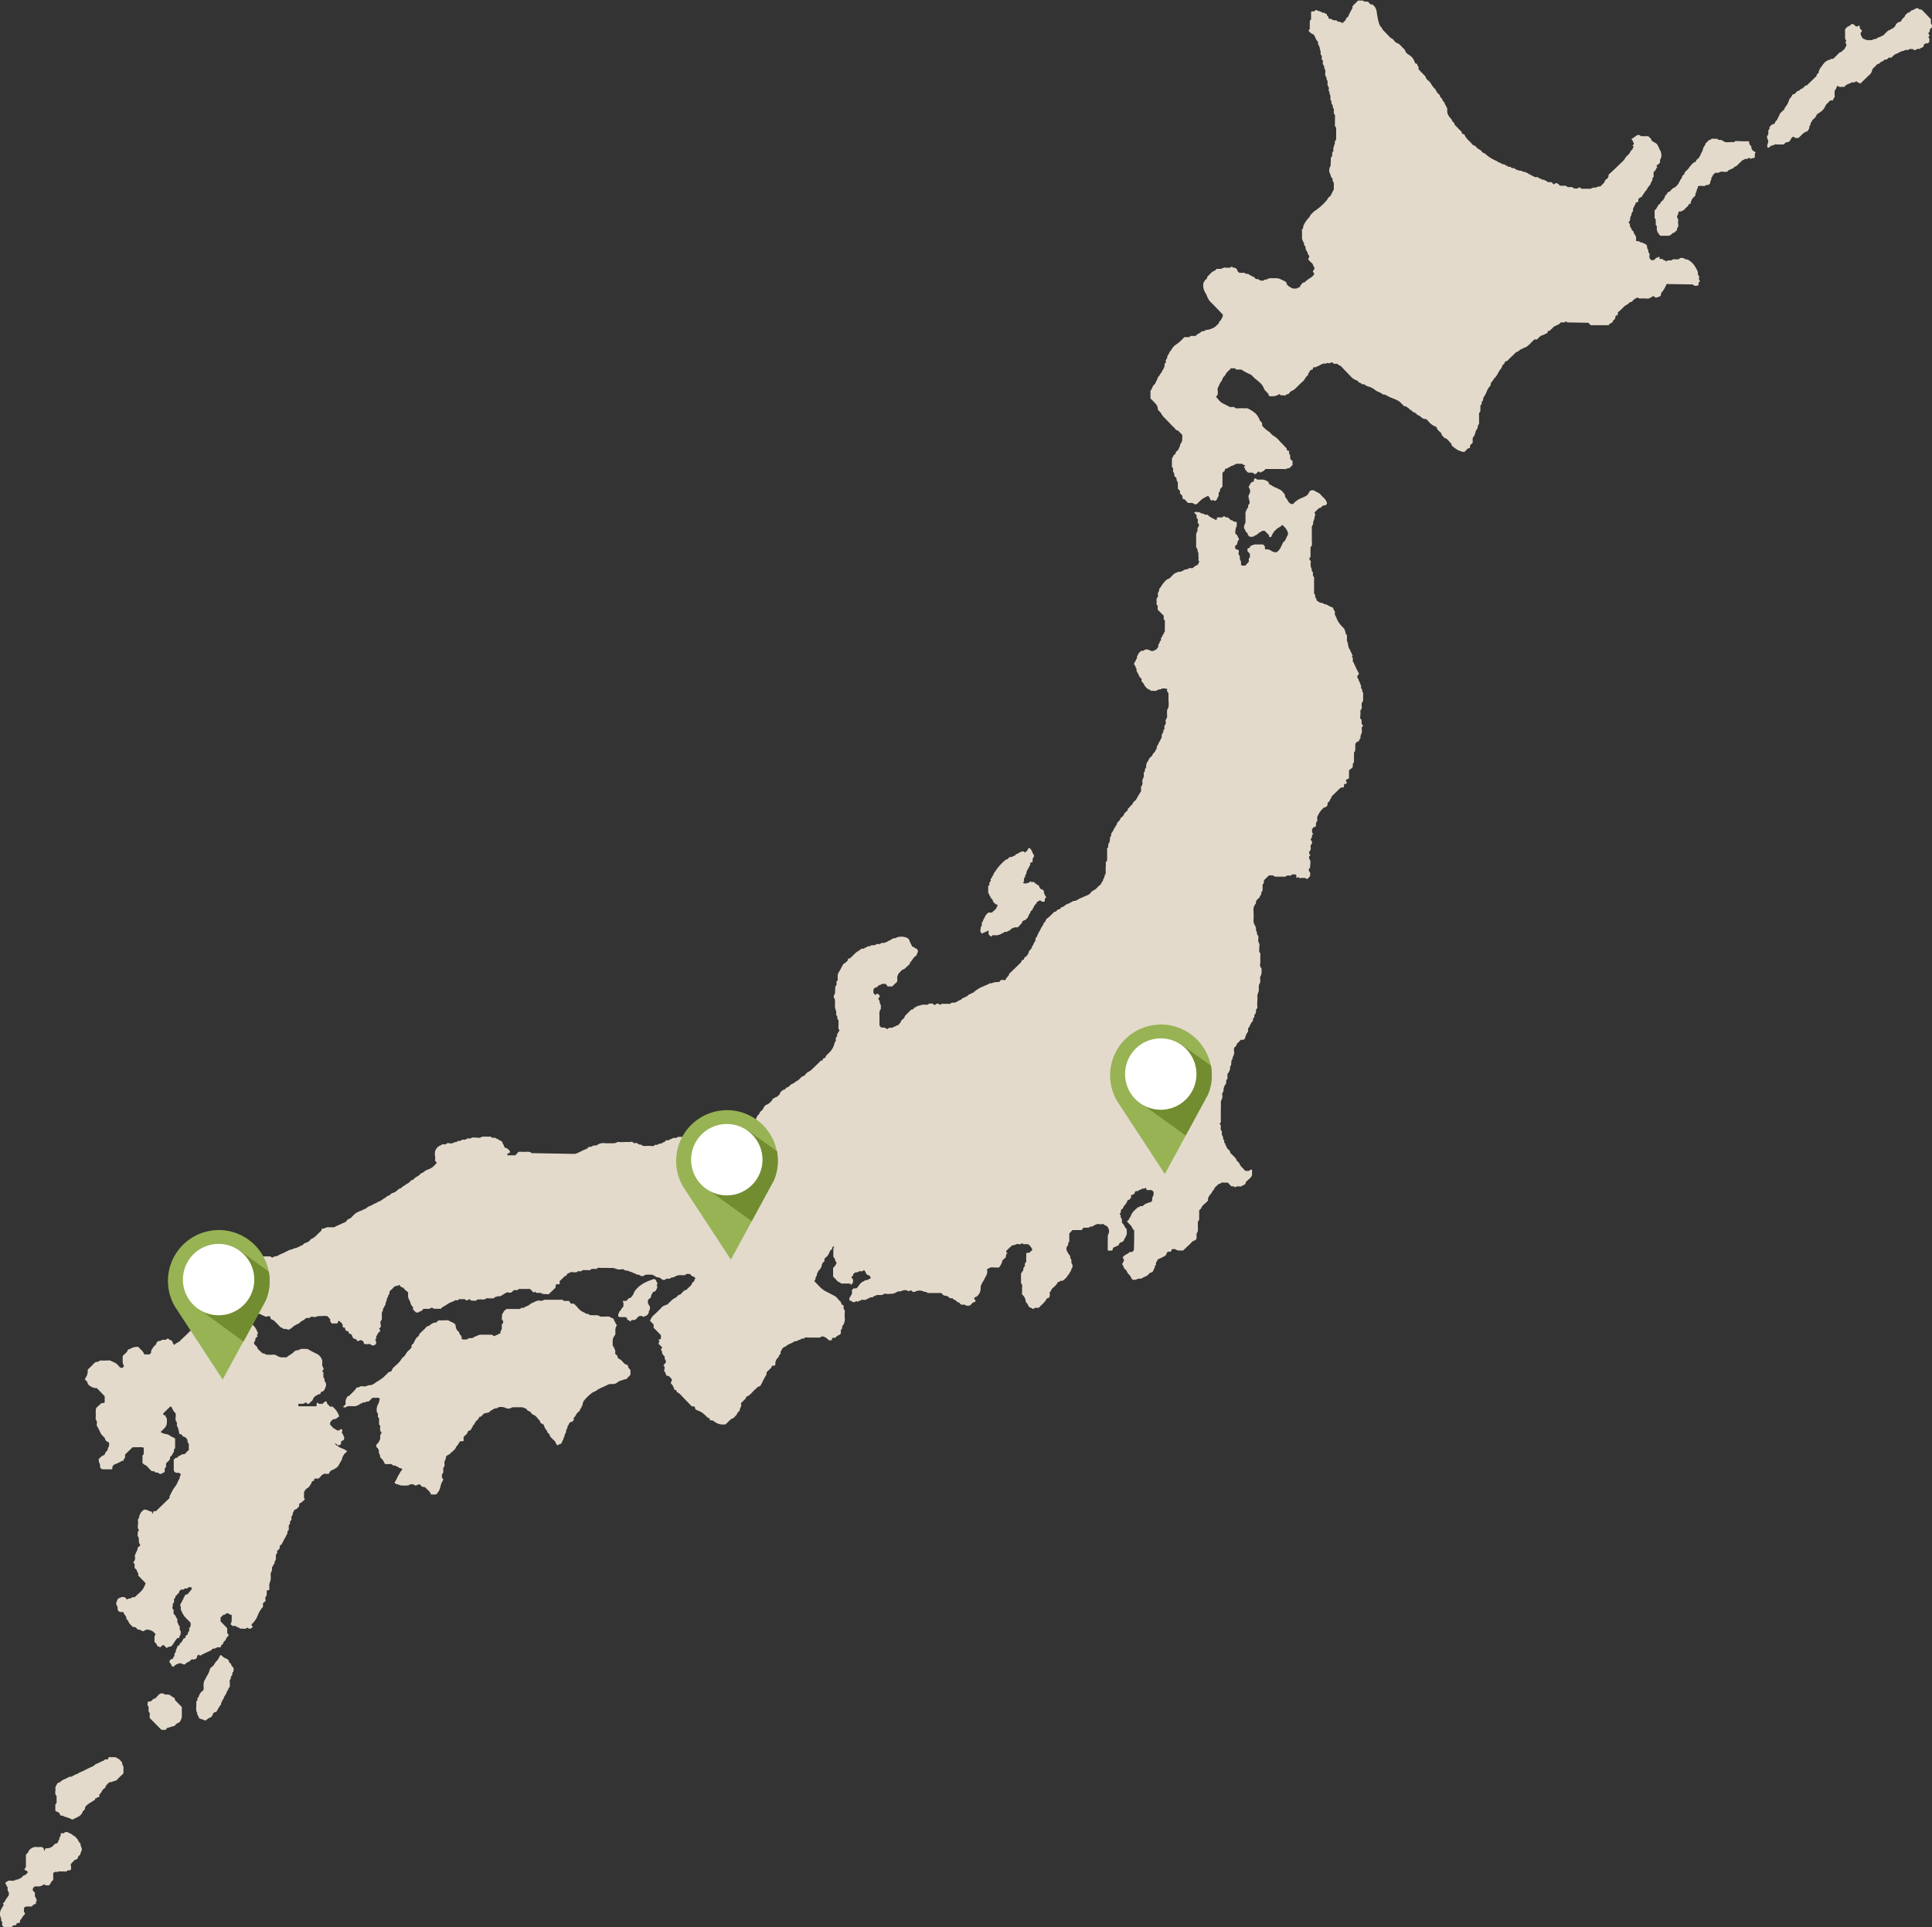 <svg xmlns="http://www.w3.org/2000/svg" viewBox="0 0 338.35 337.59"><rect x="0" y="0" width="338.35" height="337.59" fill="#333333" stroke="none"/><g id="Layer_2" data-name="Layer 2"><g id="design"><path d="M14.11,323c0-.11-.21-.24-.3-.38s-.15-.43-.36-.59-.27-.39-.44-.42-.36-.31-.56-.38c-.41-.15-.79-.59-1.27-.13-.08.07-.27,0-.4,0a.17.17,0,0,0-.15.22c.09.33-.32.51-.24.85,0,.08-.17.2-.19.32a.5.5,0,0,1-.45.46c-.19,0-.28.19-.39.31a1.56,1.56,0,0,1-1.25.49c-.19,0-.22.1-.23.25s-.07.11-.11.16l-.07-.07c0-.42-.27-.59-.68-.57a2.15,2.15,0,0,1-.62,0,1.28,1.28,0,0,0-.84.21,1.18,1.18,0,0,0-.6.64,2.25,2.25,0,0,1-.42.51c0,.63,0,1.32,0,2a.62.62,0,0,1-.21.44.2.2,0,0,0,.13.3c.25,0,.32.21.45.35-.23.14-.32.43-.62.5s-.46.39-.71.57c0,0-.14,0-.19,0a.73.73,0,0,1-.64.2c-.2.26-.48.19-.75.19a3,3,0,0,0-.52,0c-.12,0-.17.18-.33.21s-.29.2-.15.33.1.38.27.52,0,.39.07.59a1,1,0,0,0,.07.18.77.77,0,0,1,0,.92,5.8,5.8,0,0,0-.45.64,1.77,1.77,0,0,1-.47.63c.17.2.18.2.12.3s-.24.38-.34.58A1.61,1.61,0,0,0,.18,336c.06.19-.06.4.13.58s0,.45.08.7l.32.31,1.19,0s.06,0,.08,0l.32-.3c.21-.12.4,0,.54-.12.1-.32.1-.32.37-.34s.26,0,.3-.28c0-.09,0-.23.06-.28.26-.18.33-.49.53-.71s.46-.37.1-.65c0-.2,0-.41,0-.61s.3-.35.44-.35h.9c.22-.14.3-.42.6-.41.1,0,.17-.09.15-.21s.08-.37.19-.53c-.21-.1-.13-.36-.28-.5s-.06-.39-.09-.58a1.05,1.05,0,0,0,0-.19l-.36-.37a.67.67,0,0,1,.34-.73,3.88,3.88,0,0,1,.58,0,1.29,1.29,0,0,0,.75-.19,1,1,0,0,0,.25-.14c.19-.15.18.14.3.14h.6c.35-.26.36-.75.75-.91,0-.45,0-.87,0-1.27.16-.14.42-.08.52-.29L10,328a.45.45,0,0,1,.45-.2,5.77,5.77,0,0,0,.72,0c.2,0,.43.11.58-.09s.49,0,.64-.2,0-.69,0-1l.75-.77a.44.44,0,0,0,.5-.39c.06-.3.41-.35.45-.65s.19-.39.23-.63C14.4,323.67,14.07,323.39,14.11,323Z" fill="#e3dacc" fill-rule="evenodd"/><path d="M21.42,308.81c0-.06-.14-.21-.23-.31s-.22-.3-.36-.36-.47-.36-.79-.35-.68,0-1,0c-.12.19-.06.5-.38.4s-.35.15-.54.22c-.48.15-.9.47-1.4.61-.35.43-.89.52-1.34.78-.22.13-.47.2-.69.35a4.86,4.86,0,0,1-.61.26,6.48,6.48,0,0,0-.67.39c-.27-.12-.37.32-.64.2-.14.35-.49.13-.72.27-.51.34-1.16.44-1.58.94-.29,0-.43.15-.53.38s-.3.43-.23.74-.21.89.2,1.26c0,.24,0,.48,0,.72s.07.56-.22.74c0,.35,0,.69,0,1s.46.29.64.48.16.38.3.47.42-.05.55.18a4.6,4.6,0,0,1,.82.26,1.27,1.27,0,0,1,.45.19.44.44,0,0,0,.47,0c.44-.29,1-.4,1.32-.85a1.07,1.07,0,0,0,.24-.43c0-.14.26-.22.34-.37a1.41,1.41,0,0,0,.1-.48,3.76,3.76,0,0,1,1-.8c.2-.09.36-.27.58-.35s.11-.22.16-.34c.24.09.33-.22.54-.21s.19-.13.2-.27,0-.24.06-.28c.33-.21.37-.63.66-.87s.37-.22.35-.47c.32-.32.52-.83,1.11-.76a1.29,1.29,0,0,1,.63-.22c.21-.05.37-.3.54-.46l.87-.84c0-.38,0-.72,0-1.07S21.3,309.13,21.42,308.81Z" fill="#e3dacc" fill-rule="evenodd"/><path d="M40.66,291.89c-.19-.13-.11-.37-.28-.51s-.34-.25-.29-.5c-.13-.1-.2-.25-.38-.32a2.12,2.12,0,0,1-.9-.58c-.11-.13-.25-.06-.35.15s-.14.29-.22.43a2,2,0,0,1-.16.24,2.94,2.94,0,0,0-.55.7c-.12.27-.42.45-.65.66a.41.41,0,0,0-.13.26,3.75,3.75,0,0,1-.56,1.22c-.13.29-.29.57-.44.85a2.62,2.62,0,0,0-.09,1c0,.17,0,.34,0,.5-.21.21-.42.39-.6.6s0,.26-.16.34,0,.33-.22.43-.08.25-.08.38-.25.22-.23.43a3,3,0,0,1,0,.52,1.86,1.86,0,0,1,0,.41,1.52,1.52,0,0,0,.19,1c-.11.27.2.4.22.64a.49.49,0,0,0,.32.35,1.74,1.74,0,0,1,.64.22.41.41,0,0,0,.47-.08,1.25,1.25,0,0,1,.49-.33.85.85,0,0,0,.55-.56.54.54,0,0,1,.48-.44.37.37,0,0,0,.24-.17,6.56,6.56,0,0,1,.78-1.23.5.5,0,0,1,.21-.54c-.11-.28.33-.35.23-.63.14-.22.29-.43.41-.66s.13-.46.28-.6.11-.48.37-.58c0-.24,0-.48,0-.72s-.1-.45.08-.59,0-.49.23-.63,0-.58.3-.71C40.94,292.47,41,292.13,40.66,291.89Z" fill="#e3dacc" fill-rule="evenodd"/><path d="M31.05,298.2c-.17-.19-.43-.33-.44-.65,0-.08-.12-.18-.21-.21a3.8,3.8,0,0,1-.64-.44,1.75,1.75,0,0,0-.7-.08c-.06,0-.16,0-.19,0-.24-.29-.55-.17-.83-.17a5.3,5.3,0,0,0-.67.67c-.2.26-.59.23-.73.49s-.49.18-.8.31c.1.25-.15.56.17.81a4.21,4.21,0,0,1,0,.71c0,.25.29.35.22.64a2.65,2.65,0,0,0,0,.66L28.27,303H29c.16-.16.29-.38.41-.38.29,0,.5-.16.75-.21a.77.77,0,0,0,.53-.22,1.3,1.3,0,0,1,.46-.39.65.65,0,0,0,.48-.44c.18-.42.21-.41.21-.64,0-.58,0-1.16,0-1.72Z" fill="#e3dacc" fill-rule="evenodd"/><path d="M59.79,253.67a2.12,2.12,0,0,1-.73-.45.25.25,0,0,1-.27-.22h0c-.08-.05-.15-.11-.14-.13s.14,0,.19,0a.1.1,0,0,1,0,.09h0c.19,0,.25.07.25.22.43,0,.67-.15.64-.51s.34-.27.47-.46.09-.48,0-.63-.14-.4-.28-.54,0-.21,0-.32a.36.36,0,0,0,0-.29.19.19,0,0,0-.28-.07c-.28.26-.55.31-.83,0-.5-.11-.7-.57-1-.83,0-.19,0-.39.07-.46s.34-.5.67-.5a.63.63,0,0,0,.47-.18,2.17,2.17,0,0,1,.39-.29,3.54,3.54,0,0,0-1.19-1.72h-.47c-.1-.28-.48-.37-.52-.75,0-.19-.24-.21-.41-.05s-.26.24-.35.33a2.06,2.06,0,0,0-.5,0c-.2,0-.24-.24-.42-.19s0,.46-.18.61l-2.94,0c-.21,0-.21,0-.17-.44.2,0,.41,0,.62,0a.7.7,0,0,0,.57-.2.23.23,0,0,1,.28.09.31.31,0,0,0,.35.12,7.94,7.94,0,0,1,.58-.55c.15-.13.14-.31.24-.45a1.23,1.23,0,0,1,.47-.44c.2-.07.36-.26.55-.25.35,0,.18-.4.36-.42a.65.65,0,0,0,.56-.41c.23-.48.47-1,0-1.46,0-.25,0-.51-.21-.67v-.66a1.16,1.16,0,0,0,0-.13c0-.19-.32-.22-.12-.39a.4.4,0,0,0,.12-.49c-.29-.35-.18-.74-.19-1.13a.94.94,0,0,0-.1-.39,1.79,1.79,0,0,0-.9-.94c-.46-.21-.91-.45-1.35-.7a.84.84,0,0,0-.27-.13,8.08,8.08,0,0,0-1.1,0c-.19,0-.32.22-.57.22a.93.93,0,0,0-.64.25c-.38.44-.94.62-1.32,1l-.79,0a1.43,1.43,0,0,1-.78-.23,1.39,1.39,0,0,0-.78-.25,5.67,5.67,0,0,1-1.09,0c-.1,0-.24,0-.29-.07-.17-.22-.4-.12-.46-.14l-.88-.81c0-.46-.53-.56-.64-1,0-.24.28-.37.24-.67s.32-.34.41-.55a1.46,1.46,0,0,1-.15-.24c.26-.21.25-.41,0-.61.07-.25-.18-.36-.24-.56s-.75-.77-.82-1.07l-.31-.32h-.54l-.3-.44c-.5,0-.93-.43-1.37-.44-.11,0-.25,0-.32,0-.57.38-.77-.28-1.37-.23-.23-.2-.46.43-.69,0-.13.19-.39.15-.53.28s-.44.19-.64.32-.42,0-.61,0-.19.18-.26.26-.29.2-.54,0a.66.66,0,0,0-1,.19c-.11.32-.24.36-.52.34s-.32.19-.4.32-.06.26-.17.37c-.33.29-.63.6-1,.9l-.86.84c-.32.3-.65.59-.94.91s-.77.35-1,.75c-.09-.19-.32-.24-.31-.46s-.21-.27-.3-.42c-.26.07-.34-.25-.56-.25a.56.56,0,0,0-.18.07c-.09.06-.14.16-.28.15s-.42-.08-.53,0a1,1,0,0,1-.58.2.65.65,0,0,0-.4.31.89.89,0,0,1-.17.37,2.15,2.15,0,0,0-.5.55c-.11.24-.37.45-.25.77l-.31.34-.93,0c-.16-.61-.71-.88-1-1.31a2.3,2.3,0,0,0-1.52.38c-.11.06-.3,0-.35.16-.13.5-.62.67-.9,1.09V238c0,.15,0,.29,0,.44s0,.5.2.68c0,0,0,.15,0,.21-.18.34-.47.37-.76.09a4.48,4.48,0,0,0-.61-.62,5.43,5.43,0,0,0-.73-.34c-.09,0-.17-.14-.26-.15a6.54,6.54,0,0,0-.77,0,3.87,3.87,0,0,1-.76,0c-.29-.07-.44.18-.68.22-.48.08-.49.1-.94.59-.27.29-.57.55-.81.78a2.56,2.56,0,0,1-.09.92c-.13.27-.29.53-.41.8.16.18.39.32.43.51a1.12,1.12,0,0,0,.67.75,1.6,1.6,0,0,0,1,.26l1.37,1.42a4.73,4.73,0,0,1,0,.53c0,.21.06.44-.1.68a.67.67,0,0,0-.73.25.71.71,0,0,1-.15.15c-.32.22-.57.52-.57.72a8.06,8.06,0,0,0,0,1c0,.32-.11.64.1.94s0,.63.09.94c0,.06.09.11.12.17.16.34.36.66.49,1s.53.66.8,1c.08.1,0,.22.08.29a1,1,0,0,0,.39.33c.16.06.26.09.25.27a2,2,0,0,1,0,.43c-.08.23-.25.4-.24.68,0,.13-.23.25-.33.4s-.15.52-.4.58-.58.38-.83.63a1.8,1.8,0,0,0,.06.63,1,1,0,0,1,.16.49c0,.56.17.69.68.7l1.2,0a.31.31,0,0,0,.29-.11.64.64,0,0,1,.42-.76,8.88,8.88,0,0,0,1.28-.62c.07,0,.28,0,.27-.1-.05-.26.26-.33.25-.56s0-.36,0-.45l1.32-1.27c.28,0,.61,0,.94,0a3.28,3.28,0,0,1,1,.07c0,.42,0,.78,0,1.14,0,.06-.11.1-.15.16a.32.32,0,0,0-.07.19c0,.4,0,.79,0,1.17.2.35.61.37.84.65s.5.53.77.81a1.5,1.5,0,0,0,.3,0c.22,0,.25.25.46.24a.55.55,0,0,1,.49.14.45.45,0,0,0,.58,0,4.91,4.91,0,0,1,.46-.22c0-.22,0-.44,0-.65.35-.23.2-.59.23-.83.23-.4.78-.53.69-1.09,0-.07.11-.19.2-.24.25-.12.19-.44.39-.6s0-.5.23-.68c.08-.05.07-.26.08-.4,0-.47,0-.94,0-1.4-.31-.17-.62-.31-.91-.48a1.25,1.25,0,0,0-.64-.28,2.08,2.08,0,0,1-1-.38,7.49,7.49,0,0,0,.7-.68,1.44,1.44,0,0,0,.41-.92c0-.22,0-.44,0-.66s-.27-.31-.23-.57c0-.09-.17-.08-.27-.1a.24.24,0,0,1-.11-.35c.36-.36.73-.71,1.1-1.06.18-.18.27-.13.42.16a2.36,2.36,0,0,0,.61.92c.16.53-.24,1.11.22,1.57.05.27-.07.54.12.83s.14.58.28.86c0,.05,0,.14,0,.21s.07.18.09.17c.4-.06.45.43.79.48s.42.37.62.57c-.16.35.25.56.21.89s0,.58,0,.84a3.79,3.79,0,0,0-.57.56c-.19.3-.54.08-.76.29a3.77,3.77,0,0,1-.45.23c-.15.08-.21.31-.42.3s-.28.21-.45.3l0,1.85a.56.56,0,0,0,.48.47.54.54,0,0,0,.22,0c.31-.06.43.17.57.35-.07.09-.19.18-.19.25,0,.39-.23.64-.37.95a3.13,3.13,0,0,1-.48.88,3.82,3.82,0,0,0-.5.78c-.17.29-.32.6-.46.9a.76.76,0,0,0,0,.3l-2.39,2.31h-.39c0,.06-.1.12-.1.18s0,.19-.16.24c0-.13-.08-.36-.13-.36-.48,0-.87-.49-1.39-.27a3.42,3.42,0,0,0-.47.46c-.09.14-.13.31-.23.45s0,.51-.26.66a2.44,2.44,0,0,0,0,.54c.07.48-.26,1,.18,1.44-.08.11-.25.17-.22.34s-.17.66.15.92l.06,1a.2.2,0,0,0,.08.08c.22.22.08.37-.09.53s-.28.16-.24.33-.17.45-.25.67-.27.47-.23.78a.92.92,0,0,1-.22.89.21.21,0,0,0,0,.2c.22.15.2.37.17.59a.44.44,0,0,0,.2.46c.26.16.19.52.43.71.07,0,0,.28,0,.42l1.21,1.26a.18.18,0,0,1,.07.08.4.4,0,0,1,0,.11,5.74,5.74,0,0,1-.5,1,6.75,6.75,0,0,1-.93.92l-.47.46c-.41-.17-.7.34-1.11.22,0,0-.15.11-.22.17l-.42-.43a2.17,2.17,0,0,0-.51,0,6,6,0,0,0-.65.27c-.13.38-.48.76-.22,1.17a1,1,0,0,1,.15.59.55.55,0,0,0,.59.58c.11,0,.22,0,.33,0s.12.13.17.23c.14.34.52.57.44,1,0,0,.05.06.08.08.27.15.28.47.45.68s.4.43.61.64c.25,0,.5,0,.66.24.06.08.16.21.24.2a1.09,1.09,0,0,1,.67.23.4.4,0,0,0,.41,0,.89.89,0,0,1,.92-.14,1.47,1.47,0,0,1,.87.5,2.61,2.61,0,0,0,.23.24c-.37.39-.13.88-.23,1.29.13.24.41.33.44.62s.46.15.53.42c.21-.13.3-.42.67-.43l.33.35c.11.12.26.17.36.05s.39-.14.58-.15c.53-.52.64-1,1.14-1.5.15,0,.22,0,.33,0a.7.7,0,0,1,0-.25c0-.09.06-.21.18-.17-.06-.29.18-.57,0-.81s-.1-.47-.13-.71-.29-.31-.23-.56c-.37-.25,0-.74-.33-1-.09-.07-.09-.25-.16-.36a2.27,2.27,0,0,0-.3-.32c-.17-.27.12-.64-.2-.91-.1-.08-.05-.34,0-.51s-.06-.36.11-.5.12-.41.11-.61.25-.26.24-.45.2-.28.3-.42.32-.25.38-.49a.53.53,0,0,1,.66-.4c.2,0,.24-.25.46-.22s.29.07.39-.08.25-.12.39-.12.24,0,.28.12a.35.35,0,0,1-.06.29,2.65,2.65,0,0,1-.36.44c-.15.18-.28.44-.57.45-.13,0-.21.06-.2.19s-.32.3-.23.56c-.13.12-.27.24-.24.45-.23.16-.24.46-.4.67.3.21.06.57.18.79a5.81,5.81,0,0,0,.56,1.08c.35.42.75.79,1.13,1.18,0,.31.1.65-.22.9-.07.06,0,.29,0,.43s-.34.38-.26.66c-.13.1-.22.28-.42.31a.88.88,0,0,1,0,.28c0,.1-.21.17-.33.14,0,.18-.24.37-.25.55-.18.21-.45.34-.49.67,0,.06-.34.1-.34.15,0,.33-.29.58-.27.87s-.33.39-.25.67-.23.34-.23.56-.47.12-.53.41c0,0-.07,0-.08.07s-.06.21,0,.3.15.15.21.24.17.43.32.49.39-.25.6-.37.25-.06.38-.14.28-.16.66,0,.47.18.66-.05.66-.27.86-.6a.36.36,0,0,1,.28-.11c.43,0,.77,0,.85-.55,0-.12.19-.21.29-.31.09.08.21.22.24.2.58-.34,1.2-.6,1.82-.89a1.89,1.89,0,0,0,.4-.36c.41.14.7-.35,1.11-.2.1,0,.28,0,.28-.09,0-.36.41-.43.44-.69s.37-.37.42-.59a1.4,1.4,0,0,1,.41-.59c.12-.13.12-.19,0-.37s-.16-.14-.15-.27,0-.51,0-.76L38.63,284c0-.21,0-.43,0-.68l.54-.5c.29.11.38-.29.68-.24a1.48,1.48,0,0,1,.45.24c.08.05.22,0,.28.1,0,1.25,0,1.25-.22,1.55.18.16.31.44.61.33s.48.28.78.24a.68.68,0,0,0,.67.23c.24,0,.52.11.72-.07s.2-.06.33,0c.35.23.59,0,.81-.25-.07-.08-.17-.15-.2-.24a.25.25,0,0,1,.09-.29,4.1,4.1,0,0,0,1-1.53,4.55,4.55,0,0,1,.89-1.43c0-.23,0-.41,0-.65l.44-.34c0-.29-.07-.56,0-.71a1,1,0,0,0,.22-.57c0-.21-.08-.44.08-.62l.36-.07a8,8,0,0,0,0-.85c0-.34.17-.59.23-.89a4,4,0,0,0,0-1c0-.38.33-.62.24-1a.45.45,0,0,1,.21-.46c-.08-.25.29-.34.24-.55s.22-.43.23-.67,0-.44,0-.65.3-.31.23-.57.06-.26.18-.36.32-.28.27-.54.11-.25.21-.35.29-.22.24-.44c.21-.11.2-.35.31-.52a2.73,2.73,0,0,0,.35-.62,2.43,2.43,0,0,1,.2-.36c.06-.11,0-.28.05-.41s.27-.24.23-.46a2.06,2.06,0,0,1,0-.43.4.4,0,0,1,.14-.38c.18-.14,0-.36.1-.5s.26-.24.23-.46a.64.64,0,0,1,.22-.67c-.12-.32.17-.51.24-.78,0-.06.07-.16.1-.16.41,0,.5-.38.78-.53v-.48A5.92,5.92,0,0,0,53,263c.14-.14.33-.24.39-.45-.06-.06-.15-.11-.15-.16,0-.33,0-.65,0-1a1.67,1.67,0,0,1,.5-.68,1.21,1.21,0,0,0,.59-.59c.06-.17.26-.28.24-.44,0-.36.41-.19.42-.35,0-.39.26-.38.51-.33s.47-.14.62-.33a1.23,1.23,0,0,1,.76-.53c.25,0,.5.07.74,0a.85.85,0,0,1,.5-.61c1.11-.54,1-.54,1.56-1.54.09-.18.28-.32.22-.57a6.94,6.94,0,0,1,.38-.71l.52-.51A3.14,3.14,0,0,0,59.79,253.67Z" fill="#e3dacc"/><path d="M110,239.31c0-.26-.39-.27-.58-.41-.36-.28-.57-.73-1-.87a.49.49,0,0,1-.26-.32c0-.31-.29-.4-.44-.62a1.3,1.3,0,0,0,0-.62c-.1-.18-.16-.37-.26-.55s-.14-.1-.14-.16a9.62,9.62,0,0,1,0-1.2,2.21,2.21,0,0,1,.32-.63c0-.05.11-.1.12-.16.06-.52-.11-1.06.23-1.56.13-.18-.28-.31-.19-.56-.24-.13-.19-.43-.36-.62s-.38-.14-.54-.3-.6-.13-1-.11-.51,0-.77,0c-.35-.32-.8-.22-1.21-.24s-.65.06-.89-.24c-.35.07-.58-.19-.86-.31a2.07,2.07,0,0,1-.84-.61,11.28,11.28,0,0,0-.83-.87h-.53l-.32-.47h-.91c-.2-.32-.52-.2-.79-.21l-2.29,0c-.14,0-.35,0-.41,0-.21.24-.47.18-.71.15-.6-.08-1,.33-1.54.49a2.38,2.38,0,0,1-1.07.6c-.18.34-.66,0-.83.37h-.54l-1.86,0c-.08.06-.15.15-.24.21-.26.15-.31.45-.48.67s0,.42-.09.62a.53.53,0,0,0,.21.57c0,.17.08.36-.09.51a.31.31,0,0,0-.14.27,2.81,2.81,0,0,1,0,.65c-.06.23-.28.4-.23.68,0,.1-.08.19-.21.16s-.22.2-.35.21a.59.59,0,0,0-.38.16c-.06.05-.25.06-.28,0-.15-.21-.37-.19-.58-.2-.55,0-1.1,0-1.64,0a1.33,1.33,0,0,0-.68.21,2.66,2.66,0,0,0-.64.29c-.27.23-.59,0-.81.14a.77.77,0,0,1-.58.19c-.21,0-.44.08-.64-.12,0-.22,0-.48-.2-.65a.71.71,0,0,1-.24-.45c0-.15-.27-.25-.35-.4a1.41,1.41,0,0,1-.25-.66.63.63,0,0,0-.37-.59c-.26-.15-.55-.25-.82-.41s-.56-.05-.85-.06H77a.91.91,0,0,0-.21,0l-.38.37a1.25,1.25,0,0,0-.61.13,3.17,3.17,0,0,0-.68.47c-.4,0-.58.38-.84.61s-.57.55-.86.83c0,.39-.4.48-.55.75a4.45,4.45,0,0,0-.42.81c0,.07-.09.12-.15.16-.26.15-.23.42-.24.64-.31.4-.76.65-1,1.14s-.62.55-.83,1a4.56,4.56,0,0,1-.88.94c-.26.28-.63.47-.72.9a.34.34,0,0,1-.23.22c-.28,0-.43.22-.61.38s-.46.47-.71.68-.52.35-.76.54a4.82,4.82,0,0,0-.79.51c-.11.13-.37.13-.53.28-.5-.12-.94.33-1.44.19s-.71.31-1.11.2a2.93,2.93,0,0,1-.34.5c-.32.34-.67.66-1,1-.27,0-.3.16-.41.35a1.16,1.16,0,0,0-.18.59c0,.17,0,.35,0,.48s-.37.28-.42.55c.18,0,.37.07.45,0,.35-.28.74-.18,1.12-.19s.55.06.73-.05.4-.11.56-.27.38-.13.54-.29.36.08.5-.09.4-.08.59-.14l.65-.63,1.07,0s0,0,.13.1,0,.28,0,.37-.15.55-.28.76a2,2,0,0,0-.14,1.33c.29.22.12.54.16.81.33.24.18.59.2.9a2.91,2.91,0,0,1,0,.42c.08.09.2.17.21.25,0,.38-.13.79.2,1.12a.21.21,0,0,1,0,.2c-.22.14-.19.36-.2.58s0,.41-.06.51-.22.51-.45.7a.45.45,0,0,0,0,.73.73.73,0,0,1,.26.66c0,.36.3.62.24,1a3.36,3.36,0,0,1,.52.55c.14.2.15.47.42.63.19,0,.4,0,.62,0s.44-.08.59.14.45,0,.59.17.42.1.53.31c0,.05.12.05.19.07.5.13.51.16.17.55-.13.13-.16.31-.25.43-.35.48-.49,1.06-.88,1.55.09.08.19.25.31.26a5,5,0,0,1,.77.25,8,8,0,0,0,1.3,0c.13,0,.19-.09.28-.13a.89.89,0,0,1,.88.09c.16.08.16.08.37,0,.38-.19.55-.22.73.07s.52.19.79.33c.24.36.7.58.88,1a2,2,0,0,1,.08.23c.24,0,.49,0,.74,0a.5.5,0,0,0,.28-.11,2.72,2.72,0,0,0,.64-1.25,2.85,2.85,0,0,1,.41-1.05c.09-.19.11-.19,0-.37s-.16-.14-.15-.27c0-.28,0-.58.24-.78l0-.86c.33-.24.21-.6.2-.9s.34-.63.25-1a4.35,4.35,0,0,1,.38-.36c.07-.06.22,0,.27-.11.39-.45,1-.73,1.19-1.35a1.69,1.69,0,0,0,.48-.67.48.48,0,0,1,.56-.24s.12,0,.23-.07c0-.23,0-.48,0-.69l.66-.64c0-.22.1-.34.25-.44s.28-.07.36-.16.1-.31.24-.45.08-.34.25-.43.2-.36.32-.52.33-.3.46-.47a2.09,2.09,0,0,0,.25-.44c.27.07.38-.16.53-.3a.93.93,0,0,1,.74-.36.92.92,0,0,0,.61-.32c.19-.18.46-.22.61-.38s.61,0,.77-.28a2.18,2.18,0,0,1,1.24.07,1.08,1.08,0,0,0,1.1,0,.72.72,0,0,1,.4-.08c.4,0,.8,0,1.2,0,.18,0,.42,0,.51.07s.5.12.62.38.37.18.52.32.32.46.54.53c.53.17.74.66,1.11,1,.15.13.09.42.31.53a1.33,1.33,0,0,1,.36.17c.12.12.12.3.21.46s.14.39.32.51.12.5.38.62.16.38.3.53a5.7,5.7,0,0,0,.69.7c.28.24.29.65.6.86l.15-.12c.17-.11.4-.09.54-.29s.09-.42.31-.53c-.06-.3.22-.53.22-.77s.28-.48.27-.78.32-.54.25-.88c.29-.21.22-.79.77-.74.13-.16.38-.25.32-.53,0-.06,0-.18,0-.21.31-.2.38-.58.62-.83l.48-.45c-.11-.29.35-.38.24-.67.22-.13.19-.35.24-.56a1.39,1.39,0,0,1,.33-.62,8.94,8.94,0,0,1,1.26-1.2c.35-.26.83-.33,1.13-.69.23,0,.37-.18.55-.25s.45-.17.66-.28c.69-.34.69-.37,1.27-.34a1.4,1.4,0,0,0,1-.4,1.73,1.73,0,0,1,.67-.26c.22-.07.42-.23.7-.17l.78-.79c0-.25,0-.55,0-.84C110.27,239.77,110,239.63,110,239.31Z" fill="#e3dacc" fill-rule="evenodd"/><path d="M115.13,224.92c0-.25-.18-.4-.23-.62a.42.42,0,0,0-.58-.21,2.08,2.08,0,0,1-.39.15,8.55,8.55,0,0,0-1.27.58c-.19.11-.37.24-.56.37a4.89,4.89,0,0,0-.58.54,2,2,0,0,0-.52.76,2.06,2.06,0,0,1-.57.83c-.12.08-.29,0-.38.17a1.88,1.88,0,0,1-.32.31.67.67,0,0,1-.14.09c-.19,0-.4-.1-.55.06.25.29.1.62.14.93-.33.19-.36.6-.66.8-.07.06-.06.23-.14.29s-.1.32-.12.49.17.17.25.25c.38,0,.76,0,1.09,0,.1.1.22.16.21.22,0,.33.32.27.44.44s.21.06.23,0c.2-.28.5-.08.77-.19l.65-.65c.19,0,.42-.06.54,0s.32.25.5,0a.82.82,0,0,0,.69-.85.89.89,0,0,0,0-1.11,1,1,0,0,1-.11-.91,3,3,0,0,1,.26-.22.51.51,0,0,0,.24-.52c.21-.23.19-.66.64-.7.16,0,.43-.6.45-.78s-.06-.2-.12-.3S115.13,225.08,115.13,224.92Z" fill="#e3dacc" fill-rule="evenodd"/><path d="M238.55,121.13c.16-.32-.25-.51-.19-.78s-.22-.65-.28-1c-.22-.11-.1-.4-.29-.54a.38.38,0,0,1,0-.5c.21-.23.29-.4,0-.62.06-.27-.3-.39-.25-.66-.23-.18-.16-.54-.42-.7.1-.25-.24-.34-.21-.57a3.25,3.25,0,0,0,0-.54c0-.1-.29-.14-.09-.31s-.15-.25-.1-.41-.23-.26-.21-.46a.37.37,0,0,0-.07-.19,1.9,1.9,0,0,1-.33-.73,2.7,2.7,0,0,0-.22-.9.74.74,0,0,1,0-.21v-.7c0-.13-.18-.18-.22-.35-.17-.76-.18-.76-.58-1.17a4.39,4.39,0,0,1-1.11-1.74c-.1-.22-.28-.41-.2-.68s-.22-.49-.28-.76-.31-.24-.49-.34-.49-.24-.71-.4c-.34.1-.54-.28-.89-.26a1.3,1.3,0,0,1-.63-.3.41.41,0,0,1-.24-.44c-.24-.17-.23-.42-.2-.68-.27-.16-.22-.43-.21-.67l0-2c0-.15.06-.36,0-.42a.67.67,0,0,1-.18-.7c0-.27-.35-.39-.21-.67a1.91,1.91,0,0,1-.2-1.12.57.57,0,0,0-.19-.58.22.22,0,0,1,0-.29.38.38,0,0,0,.16-.37c0-.51,0-1,0-1.53.42-.34.19-.81.23-1.22,0-.57,0-1.16,0-1.74,0-.35-.09-.73.23-1-.1-.51.31-.93.26-1.44,0-.14.31-.3,0-.48,0,0,0-.17,0-.2.25-.27.52-.52.78-.77.43.07.54-.63,1-.43.05,0,.17-.1.25-.17s.2-.21.07-.45a1.83,1.83,0,0,0-.45-.69,6.08,6.08,0,0,1-.61-.63c-.28-.32-.71-.4-1-.63s-.49-.06-.73-.08c-.08.07-.2.13-.23.23a1.62,1.62,0,0,1-.49.67,6.68,6.68,0,0,1-.81.39,3.9,3.9,0,0,0-1.48,1c-.13.18-.33.05-.43.07-.47-.2-.56-.66-.85-1a.75.75,0,0,1-.21-.62c-.27-.3-.47-.66-.77-.82a8.37,8.37,0,0,0-1-.48,3.79,3.79,0,0,1-.62-.35c-.18-.12-.44-.12-.46-.46,0-.17-.75-.53-1-.53s-.58,0-.87,0-.25-.12-.37-.19-.33,0-.36.29c0,.1,0,.28-.09.28-.46,0-.51.41-.7.68s-.1.28,0,.46a1,1,0,0,1,0,1,.77.77,0,0,0-.14.6c.08.3.08.36.16.67a.53.53,0,0,1-.15.59c-.19.16.06.52-.25.66-.13.35-.38.68-.29,1.09a.54.54,0,0,1,0,.22c-.07.55.15,1.15-.24,1.65,0,.28-.11.59.2.79-.08.41.51.49.45.91,0,0,.1.1.15.15s.13.17.26.16c.28,0,.58.06.79-.21.56-.14.61-.52,1.16-.69.15-.22.39-.13.59-.14.26.26.51.51.76.78,0,0,0,.15,0,.21a.27.27,0,0,0,.16.11.2.2,0,0,0,.26-.12,2.82,2.82,0,0,1,.81-1.2c.32-.35.81-.44,1.08-.83a5.1,5.1,0,0,1,.68.72c.21.35.47.79.23,1.17s-.28.78-.61,1.06c-.1.09-.22.16-.25.33a1.7,1.7,0,0,1-.22.45,2.32,2.32,0,0,1-.81,1.07,1.49,1.49,0,0,1-.9-.22,1.24,1.24,0,0,0-1-.26s-.11-.08-.16-.13v-.42l-.31-.33-1.52,0s-.76.28-.75.29c.05.36-.31.29-.47.45,0,.13,0,.28,0,.43l.43.47c-.05.24.1.53-.11.73s0,.55-.1.66l-.58.66c-.29,0-.56.09-.78-.12a2.44,2.44,0,0,0,0-.54c0-.16-.16-.3-.19-.46s.06-.47-.14-.71,0-.56-.07-.84c0-.09-.54-.17-.57-.26-.08-.25-.13-.53.15-.66s.1-.72.47-.9c0,0,0-.07,0-.1a.36.36,0,0,0-.06-.19c-.18-.22-.17-.55-.45-.7a.23.23,0,0,1-.12-.17,2.67,2.67,0,0,1,.07-.85c0-.15.18-.28.17-.47s0-.43,0-.67l-.56-.06c-.11-.27-.43-.18-.61-.38s0,0-.25-.24-.49,0-.66-.25a.21.21,0,0,0-.29,0,.4.4,0,0,1-.37.15c-.25,0-.51-.09-.74.06a1.52,1.52,0,0,1,0,.21c0,.11-.14.2-.24.14-.46-.29-1-.42-1.38-.89H211c-.16-.26-.47-.15-.65-.26a.87.87,0,0,0-.58-.2c-.21,0-.43-.1-.62.08.11.25.49.34.41.7s.38.45.21.79a.37.37,0,0,0,0,.31c.29.29.25.53,0,.84-.11.13,0,.46-.07.62a1.2,1.2,0,0,0-.22.68c0,.58,0,1.17,0,1.75a.89.89,0,0,0,.19.69c.12.12,0,.39.15.59s0,.48.06.73,0,.43,0,.63.17.14.16.17c-.09.29-.17.62-.45.74a1.56,1.56,0,0,0-.6.39.33.33,0,0,1-.29.11c-.25,0-.52-.09-.69.19a1.15,1.15,0,0,0-.78.22c-.25.11-.48.3-.78.2l-.75.31a7.62,7.62,0,0,0-.7.69c-.24.28-.64.28-.87.59a5.06,5.06,0,0,0-.79,1c-.09.21-.33.32-.34.63s-.3.46-.22.78c0,.13.06.36,0,.42-.38.33-.17.75-.23,1.12a.32.32,0,0,0,.08.3c.26.22,0,.54.17.88l1,1c0,.21,0,.43,0,.64.28.17.2.44.2.69s0,.8,0,1.2c0,.14,0,.29-.11.39s-.1.42-.32.52c.06.28-.33.39-.25.66s-.22.34-.24.56-.28.39-.24.68-.27.3-.26.54c0,0-.25.08-.35.16a.72.72,0,0,1-.88,0,1.43,1.43,0,0,0-.5-.13c-.35-.09-.55.36-.9.22-.06,0-.18.1-.25.17s-.41.31-.4.6c-.3.14-.08.51-.25.65s-.12.51-.39.61c0,.17-.1.37.06.51s.12.48.35.63c-.14.35.13.62.26.87s.19.62.5.78c.13.07.09.19.08.29a.45.45,0,0,0,.14.39,1.1,1.1,0,0,1,.3.42,2.37,2.37,0,0,0,.78.86c.24-.06.31.28.56.24s.72.14,1-.11.59,0,.76-.29c0,0,.14,0,.21,0a1.58,1.58,0,0,1,.8.12c-.29.34.19.52.18.84s0,.66,0,1c0,.59.17,1.23-.24,1.77a7.93,7.93,0,0,0,0,1.09c.05.38-.37.6-.26,1a.57.57,0,0,1-.14.6c-.19.18,0,.48-.1.72,0,.06-.13.09-.15.15s0,.4-.11.5a.77.77,0,0,0-.19.59c0,.1,0,.24-.05.3s-.24.49-.39.71-.17.48-.33.62,0,.61-.31.76c0,.27-.23.42-.39.6s-.17.46-.41.59-.38.5-.53.76a1.4,1.4,0,0,0-.31,1,.35.35,0,0,1-.12.27c-.2.21,0,.61-.32.75a3.71,3.71,0,0,1,0,.75c-.07.27-.26.47-.24.79a.93.93,0,0,1-.14.81c-.2.23,0,.56-.09.84a.16.16,0,0,1,0,.1A14.36,14.36,0,0,0,199,140c-.13.25-.49.39-.57.64s-.41.48-.6.73-.3.2-.3.3c0,.35-.3.48-.5.67s-.23.59-.54.76-.33.62-.64.82-.16.37-.3.54-.19.35-.33.51-.28.64-.5.87,0,.61-.31.76c0,.17,0,.35-.05.52a1,1,0,0,1-.18.6c-.13.16-.08.47-.11.71-.28.17-.17.45-.18.69,0,.51,0,1,0,1.53,0,.23-.29.3-.24.56a3.64,3.64,0,0,1,0,.66,5.06,5.06,0,0,0,0,.87c.05.31-.21.53-.22.78s-.29.48-.27.77c-.26.2-.26.57-.55.76s-.46.46-.71.67-.64.3-.85.61a1.28,1.28,0,0,1-.4.37,3,3,0,0,1-.45.21c-.26.09-.49.23-.74.33a3.77,3.77,0,0,0-.73.35,1.28,1.28,0,0,1-.78.23,5.21,5.21,0,0,1-1.18.59,3.92,3.92,0,0,0-.5.39c-.14.09-.33,0-.46.21a.58.58,0,0,1-.43.28c-.28,0-.34.47-.7.42-.07,0-.16.14-.24.21-.32.31-.61.63-1,.91s-.28.65-.63.83c-.12.06,0,.22-.1.28a6.64,6.64,0,0,0-.6,1.07,4.21,4.21,0,0,0-.52,1.09c-.35.17-.15.58-.36.84s-.27.62-.5.88c0,.42-.48.56-.58,1a1.35,1.35,0,0,1-.53.76c-.13.1-.29.2-.29.42s-.37.07-.39.25c-.06.36-.36.52-.57.74s-.58.56-.86.84l-.79.76c0,.42-.49.56-.58,1,0,.18-.64,0-.82.08s-.29.38-.38.35-1,0-1.23.22c0,0-.06,0-.09,0-.28-.08-.46.13-.68.22a5.3,5.3,0,0,0-.65.28,5.52,5.52,0,0,0-1.91,1.2c-.25-.1-.34.21-.57.22s-.31.33-.5.36-.35.23-.55.26a.32.32,0,0,0-.27.14c-.15.22-.4.26-.62.37a3.78,3.78,0,0,1-.63.33c-.22.08-.5-.11-.71.11s-.49.07-.73.09a4.82,4.82,0,0,1-.76,0c-.18,0-.25.16-.36.18s-.21-.16-.34-.18-.36-.06-.48.13a.22.22,0,0,1-.29.05c-.25-.33-.58-.19-.89-.2-.21.31-.52.16-.8.18s-.42,0-.52.05-.39.13-.59.16-.23.19-.35.2c-.35,0-.42.52-.81.45,0,0-.1.09-.16.14l-1,1c0,.52-.72.59-.71,1.12-.27.16-.37.57-.77.53-.11.22-.39.15-.53.3s-.48.06-.72.12-.16.12-.26.17-.17.05-.19,0c-.25-.29-.59-.21-.9-.24-.12,0-.35-.35-.35-.49,0-.47,0-.94,0-1.42s-.1-.93.24-1.32v-.77c-.3-.18-.11-.55-.28-.75s-.19-.35,0-.54a.23.23,0,0,0,0-.37c-.1-.09-.15-.24-.33-.25s-.23.15-.35.21l-.32-.33a1.9,1.9,0,0,1,0-.63.68.68,0,0,1,.58-.39.29.29,0,0,0,.16-.15c.13-.26.43-.2.62-.36s.48-.05.81-.07l.29.43h.82l.88-.85c0-.16,0-.38,0-.6s0-.35.05-.4.12-.41.31-.54.42-.6.84-.62l.8-.74c.13-.12.27-.24.23-.45.42-.29.51-.86,1-1.12.22-.13.16-.37.3-.54s.1-.53-.14-.74c-.09-.09-.21,0-.29-.1s-.24-.27-.45-.22c-.08-.15-.15-.3-.22-.45a3.45,3.45,0,0,1-.3-.65c-.12-.45-.54-.53-.87-.64a3,3,0,0,0-1.08,0c-.24,0-.39.25-.68.22s-.42.19-.64.28c-.53.22-1,.66-1.63.53a.55.55,0,0,1-.57.21c-.29-.1-.44.2-.68.21s-.58-.07-.79.2c-.35-.13-.57.23-.88.24-.15.31-.5.06-.66.23a5.65,5.65,0,0,1-.78.53,6.76,6.76,0,0,0-.55.52l-.63.61c-.43-.14-.26.33-.46.45s-.31.35-.49.39-.2.21-.3.33a9.16,9.16,0,0,0-.43.82,3.39,3.39,0,0,0-.43.79,6.38,6.38,0,0,0,0,1c0,.09-.18.15-.2.24-.07.24.08.53-.11.72s-.12.47-.15.71.07.71-.22,1c-.07.07,0,.29,0,.41s.19.19.18.37a8,8,0,0,1,0,1,2.64,2.64,0,0,0,.21,1,1.64,1.64,0,0,1,0,.54c0,.22.23.27.21.46s0,.44.21.57c0,.29,0,.58,0,.87s-.12.65.19.9c-.15.23-.3.45-.43.69,0,.05,0,.14,0,.22,0,.26-.34.37-.24.67s-.16.44-.22.67a3.24,3.24,0,0,1-.87,1.6l-.7.69c.17.45-.62.22-.47.66-.11.15-.33.05-.46.21a7.25,7.25,0,0,1-.62.62c-.21.2-.41.41-.63.6a2.91,2.91,0,0,1-.74.6,1.48,1.48,0,0,0-.64.55c-.19.26-.51.24-.71.44a3.18,3.18,0,0,1-.63.59,3.61,3.61,0,0,0-.69.46c-.09.09-.27.08-.37.16s-.43.37-.65.56c-.37-.05-.42.52-.81.42-.18.22-.49.33-.56.63s-.38.42-.55.65c-.28-.1-.38.32-.67.22a1.58,1.58,0,0,1-.47.67,1.67,1.67,0,0,1-.69.47c-.15,0-.27.23-.4.36s-.16.46-.39.61a1.15,1.15,0,0,0-.48.66c-.53.37-.53,1-.8,1.53-.09.17,0,.41-.23.56,0,0,0,.2.05.3s.22.1.06.22a.35.35,0,0,0-.14.27c0,.84,0,1.67,0,2.47.14.29.4.32.62.44,0,.31,0,.63,0,1-.11,0-.24,0-.31.05-.22.19-.39.5-.64.58a1.62,1.62,0,0,0-.68.48c-.14.13-.33.15-.45.24s-.59.21-.79.5-.41.09-.52.31-.35.2-.54.29a4.49,4.49,0,0,1-1,.4,1.72,1.72,0,0,1-1.48-.06c-.35.1-.57-.31-.88-.25s-.23-.37-.45-.45a3.17,3.17,0,0,0-.87,0c-.37.1-.56-.3-.89-.25s-.35-.21-.51-.34a7.12,7.12,0,0,1,0-1.31c.08-.4-.29-.63-.23-1,0-.22-.25-.33-.39-.49s-.32-.46-.53-.53a1.9,1.9,0,0,1-.67-.5c-.29.1-.37-.35-.66-.24a.53.53,0,0,0-.46-.24,8.38,8.38,0,0,1-.87,0c-.2.31-.52.15-.79.2-.09,0-.16.12-.26.16s-.21,0-.29.08-.2.19-.37.17a.61.61,0,0,0-.3,0,.87.87,0,0,0-.24.23c-.1.12-.29.09-.36.16a.75.75,0,0,1-.58.2c-.21,0-.32.28-.57.2s-.38.27-.68.22a8.42,8.42,0,0,0-1.42,0,.87.87,0,0,1-.47-.2c-.2-.11-.46,0-.67-.24s-.55.08-.8-.18-.48-.07-.73-.09-.58,0-.87,0a5,5,0,0,1-.87,0c-.32-.07-.53.19-.8.2a16.83,16.83,0,0,1-1.74,0,1.88,1.88,0,0,0-1.29.31.62.62,0,0,1-.5.09c-.33,0-.54.36-.91.23-.06,0-.21.17-.31.26a.81.81,0,0,1-.27.16c-.48.16-.91.44-1.38.63a1.46,1.46,0,0,1-.68.2l-7.1-.13c-.11,0-.26,0-.32,0-.44-.4-1-.17-1.45-.23a5.85,5.85,0,0,0-.87,0l-.55.61c-.49,0-.93,0-1.36,0,0,0-.08-.19,0-.28s.17-.09.27-.11.22-.27.14-.33-.33-.47-.64-.55a.49.49,0,0,1-.42-.54c-.24-.13-.19-.43-.36-.62s-.49-.13-.6-.39c-.33,0-.53-.38-.89-.24-.06,0-.18,0-.21,0-.2-.31-.52-.19-.79-.21s-.65,0-1,0c-.33.37-.75.11-1.13.17-.21,0-.49-.06-.62,0a.68.68,0,0,1-.6.14c-.26-.06-.36.19-.57.22s-.49-.1-.71.12-.6-.07-.76.29a1.12,1.12,0,0,0-.68.19,1.4,1.4,0,0,1-.76,0c-.32-.08-.47.33-.79.22s-.45.13-.68.2a1.58,1.58,0,0,0-.9,1.07,2.12,2.12,0,0,0,0,.76,2,2,0,0,1,0,.65c-.11.31.37.39.27.58a4.37,4.37,0,0,1-.85.83,4.71,4.71,0,0,1-.82.38,2.27,2.27,0,0,0-.61.39c-.19.15-.45.16-.61.38a1.84,1.84,0,0,1-.68.47,3.32,3.32,0,0,0-.56.51c-.35,0-.47.29-.68.46a1.36,1.36,0,0,1-.35.21c-.22.08-.39.34-.61.4s-.37.4-.58.42-.42.25-.61.4-.22.19-.34.26-.61.16-.8.41-.63.2-.78.53c-.51.18-.86.68-1.44.76-.16.25-.48.24-.71.4a3.86,3.86,0,0,1-.82.39c-.28.11-.44.38-.69.45s-.48.25-.74.33a4.32,4.32,0,0,0-.73.33.54.54,0,0,0-.18.11,7.49,7.49,0,0,0-.7.68c-.24.29-.67.27-.85.6s-.45.32-.7.45-.73.33-1.1.5-.4.26-.68.22-.45,0-.65,0c-.42-.11-.71.27-1.12.22-.22,0-.1.29-.24.41s-.53.5-.8.75a2.54,2.54,0,0,1-.84.63c-.21.08-.35.36-.56.5a4.67,4.67,0,0,1-.65.27.6.6,0,0,0-.25.19c-.16.27-.54.18-.69.44-.3-.06-.47.36-.79.21-.4.26-.9.28-1.31.52-.56.32-1.18.52-1.73.85-.25.15-.6,0-.76.28,0,0-.06,0-.1,0s-.15,0-.19,0a.46.46,0,0,0-.37-.18l-1.42,0c-.13,0-.34,0-.4.06s-.4.1-.55.28-.58.48-.76.78-.34.44-.48.67-.25.56-.42.8.06.62-.31.75c.15.39-.34.63-.24,1-.28.28-.16.74-.45,1,.07.28-.17.45-.22.68a4.74,4.74,0,0,0,0,.76c0,.36,0-.1,0,.26a1.63,1.63,0,0,0,.2.79c.07.23.28.39.23.68s.25.32.37.5,0,.37.26.38.34.4.58.43.38.3.61.46a2.61,2.61,0,0,1,.62,0c.25.06.36-.22.57-.22s1.2.66,1.39.48a.64.64,0,0,1,.4-.05c.21,0,.15.17.2.3s.17.29.28.31c.32.05.47.3.67.49a7.6,7.6,0,0,1,.68.71c.14.19.39.14.53.31s.33.07.5.11.24,0,.3.07.17.08.32,0c.36-.12.56-.41.85-.61a8.44,8.44,0,0,1,.9-.46.18.18,0,0,0,.08-.07c.25-.36.73-.42,1-.75a.25.25,0,0,1,.17-.1,1.62,1.62,0,0,1,.44,0c.21,0,.26-.21.46-.23s.61.15.84,0,.62-.09.93-.12a6.32,6.32,0,0,1,.87,0h.11l.53.55a.78.78,0,0,0,.29.75l.94,0a.8.8,0,0,0,.08-.12c.11-.36.2-.42.39-.22s.4.32.47.55-.13.49.26.49c.11,0,.17.08.18.22a.47.47,0,0,0,.39.43c.17,0,.25.09.25.27s.06.17.09.17c.34,0,.46.24.56.53s.22.35.35.36c.32,0,.39.31.59.45.45-.29.72-.27,1,.12.07.11,0,.29.17.35a2.69,2.69,0,0,0,.75,0c.3-.06.42.26.68.25a.55.55,0,0,0,.39-.1c.25-.23.29-.36.13-.75a.83.83,0,0,0-.09-.16c.3-.14.1-.48.25-.66s.24-.6.55-.76a.19.19,0,0,0,.06-.28c-.09-.14-.26-.23,0-.4s.09-.49.07-.78a.57.57,0,0,1,.13-.49c.14-.14.13-.35.11-.87,0-.18,0-.43,0-.52a1,1,0,0,0,.21-.58c.05-.19.2-.35.27-.54s.21-.21.17-.37.2-.54.21-.78.3-.48.26-.78c.27-.15.21-.43.24-.66.24-.23.49-.45.71-.69a.73.73,0,0,1,.66-.26c.08,0,.17-.11.27-.18.22.08.27.39.55.43s.37.32.56.47l.51.43a3.73,3.73,0,0,0,0,.89,4.12,4.12,0,0,0,.3.64c.13.36.17.75.52,1,.07,0,0,.28,0,.42l.55.57c.15-.08.37.1.49-.08s.34-.08.47-.22l.35-.35c.31,0,.56,0,.82,0a.55.55,0,0,0,.48-.18s.21,0,.28,0a.5.5,0,0,0,.37.17c.36,0,.73,0,1.11,0,.22-.39.68-.45,1-.73a3.7,3.7,0,0,1,1.09-.54c.22-.07.38-.31.67-.22s.31-.27.57-.21.51,0,.76,0c.09,0,.17.11.26.16a.26.26,0,0,0,.37,0c.11-.13.25-.17.37-.07s.2.21.37.18.66.16.9-.19a5.35,5.35,0,0,1,1,0c.34.06.55-.31.9-.22a2,2,0,0,0,.54,0c.21,0,.42.08.6-.14s.35,0,.45-.23a.1.1,0,0,1,.09,0c.48.13.78-.2,1.14-.41s.47-.32.78-.22a1.61,1.61,0,0,0,.44,0l.47-.43h.56c.19,0,.24-.25.46-.21a3.25,3.25,0,0,0,.54,0l1.27,0c.23.25.44.45.64.66l.23-.2c.31.5.94,0,1.26.41l1.12.07,1.23-1.18c0-.16-.06-.36.1-.53s.42.1.57-.13,0-.29,0-.43l.79-.76c.1-.09.18-.22.36-.21s.09-.35.26-.37.52-.35.88-.27a2.32,2.32,0,0,0,.74,0c.23-.28.54-.11.81-.15.2-.3.51-.2.79-.2h.75c.09-.07.17-.2.25-.2a8.42,8.42,0,0,1,.87,0c.24-.34.6-.17.9-.19s.66,0,1,0a6.32,6.32,0,0,0,.87,0c.34,0,.59.18.89.24a2,2,0,0,0,.76,0c.34-.1.5.28.78.23s.54.2.78.22.49.3.78.26c.19.37.71.09.91.45.24,0,.5.12.72-.1,0,0,.11-.1.17-.1a8,8,0,0,1,1.2,0,2.28,2.28,0,0,1,.62.35c.06,0,.12.09.18.08a1.2,1.2,0,0,1,.84.34.56.56,0,0,0,.59.09.64.64,0,0,1,.59-.16c.32.1.47-.34.79-.22.07,0,.18-.07.27-.11a1.87,1.87,0,0,1,1.19-.3,4.8,4.8,0,0,0,.66,0c.24-.33.58-.19.93-.2.11.46.73.36.91.79-.28.1-.13.49-.4.6s-.21.43-.4.6-.36.36-.55.52-.25.38-.53.31a5.11,5.11,0,0,0-.62.61c-.19.24-.54.19-.7.45s-.58.37-.84.6-.54.5-.79.76-.26.1-.37.16a2.82,2.82,0,0,1-.46.23c-.15,0-.26.23-.4.36-.44.43-.87.88-1.34,1.28a2.55,2.55,0,0,0-.57.93l.63.65c0,.25,0,.4,0,.56.42.43.86.87,1.28,1.31,0,.16,0,.3,0,.62l-.43.21c.07.15.24.21.16.3s-.26.33,0,.53.35.36.52.53c-.16.14-.34.3-.18.46s.1.4.17.59a3,3,0,0,0,.41.49s0,.14,0,.21,0,.2.06.3a.52.52,0,0,1-.11.82.94.94,0,0,0-.16.23.55.55,0,0,1,.15.69c-.11.35.22.5.25.79s.21.33.46.38.26.23.4.34c.39.3.12.6,0,.89a2.3,2.3,0,0,1,.6,1c0,.06.06.18.09.18.28,0,.35.14.37.38,0,0,.12.06.18.09a2.29,2.29,0,0,1,.7.61l1.75,1.81c.27.08.54-.1.58.28,0,.21.19.34.41.43a4.21,4.21,0,0,1,.9.45,6.05,6.05,0,0,1,.79.73.87.87,0,0,0,.36.18c.09,0,.11.23.16.35s.06.07.08.06c.32-.11.56.11.77.25a2.37,2.37,0,0,0,1.68.45.75.75,0,0,0,.15,0c.51-.34.77-.9,1.36-1.09.19-.06.3-.31.48-.44s.29-.65.63-.83a.12.12,0,0,0,.07-.07s0-.08,0-.11c0-.23.1-.38.21-.57s0-.42,0-.63c.27-.26.55-.51.79-.78.09-.09.09-.32.17-.35.66-.21,1-.83,1.47-1.23.2-.15.37-.35.56-.52.45,0,.52-.39.69-.67a13.25,13.25,0,0,1,.72-1.34c.14-.18,0-.43.16-.59s.37-.35.55-.53.29-.23.26-.45c0,0,.1-.09.16-.1s.36.07.49-.12a1.52,1.52,0,0,1,.5-1.32c.15-.17.13-.4.31-.53s.08-.26.1-.4.37-.7.38-.71c.22-.23.6-.23.78-.53,0,0,.12,0,.18-.07.22-.1.42-.21.64-.3s.48-.35.74-.31.41-.3.68-.22a.65.65,0,0,1,.68-.21c.2-.31.51-.21.79-.2l1.42,0c.31,0,.64.08.89-.2.17,0,.34,0,.51.09a2.32,2.32,0,0,1,.67.49c.13.18.34.09.51.09s.13-.13.14-.25.07-.17.21-.18.29.08.41-.06a1.78,1.78,0,0,1,.68-.46.42.42,0,0,0,.25-.44c0-.2-.06-.42.15-.59s-.06-.52.26-.66a2.36,2.36,0,0,0,.29-1.09,5.75,5.75,0,0,1,0-1.31c0-.31-.31-.47-.22-.79s-.18-.29-.28-.43-.14-.11-.13-.16c0-.36-.31-.46-.48-.68a2.25,2.25,0,0,0-.61-.62c-.22-.13-.48-.25-.71-.37-.41-.24-.85-.42-1.25-.67a6.31,6.31,0,0,1-1.09-1c-.21-.2-.41-.41-.61-.62.08-.08.21-.16.21-.24a1.21,1.21,0,0,1,.23-.68c.09-.16,0-.43.21-.57,0-.29.25-.4.39-.6a1.47,1.47,0,0,0,.3-.63.74.74,0,0,1,.26-.55c.11-.09.24-.17.21-.35a.46.46,0,0,1,.19-.47,1.87,1.87,0,0,0,.63-.82c.11-.22.17-.48.41-.6s0-.43.34-.52v0s.08-.07.06,0,.13,0,.13,0a.58.58,0,0,1-.1.12,0,0,0,0,1-.05,0,3.25,3.25,0,0,0-.06.56v1.09a1.85,1.85,0,0,1,.4.82c0,.12.26.17.16.31a2.53,2.53,0,0,0-.18.37,2.27,2.27,0,0,1-.42.46q0,.78,0,1.53a9.5,9.5,0,0,1,.76.8c.15.19.39.14.53.31s.33.1.5.11c.36,0,.73,0,1.09,0,.09,0,.17.13.27.21.1-.12.29-.24.3-.38s.15-.51-.09-.72-.16-.27,0-.36.1-.34.23-.45a.91.91,0,0,1,.34-.25c.16,0,.34,0,.49-.12s.41-.08.62-.08.24-.14.35-.22c.07.08.18.15.22.24.15.31.24.65.68.7.08,0,.15.15.22.23s.07.36,0,.36c-.3,0-.48.33-.79.23-.13,0-.17.1-.26.15-.58.3-.58.31-1.1,1-.11.16-.25.37-.53.3s-.36.18-.54.32c0,.2.07.47,0,.62a3.94,3.94,0,0,1-.29.54.51.51,0,0,0-.15.38c0,.14,0,.31.19.31s.19.08.27.14a.52.52,0,0,0,.74-.1l.24.18c.12-.26.49-.12.61-.37a6.26,6.26,0,0,1,.75,0c.18,0,.24-.17.36-.19a1.4,1.4,0,0,0,.46-.22c.17-.1.42.07.59-.16s.36,0,.45-.23a.16.16,0,0,1,.09-.05c.29,0,.58,0,.87,0s.46-.32.79-.22.59,0,.87,0a1.49,1.49,0,0,0,.89-.23,1.08,1.08,0,0,1,.69-.19.69.69,0,0,0,.39-.12,1.19,1.19,0,0,1,1.09.08c.07,0,.09.06.16,0a.26.26,0,0,1,.45,0,.52.52,0,0,0,.59.08,1.59,1.59,0,0,1,1.48,0c.23.07.51,0,.66.25h.55l1.84,0c.26.2.4.51.81.47a1,1,0,0,1,.61.34c.2.2.49,0,.69.22s.44.18.59.41.47.14.6.39a.43.43,0,0,0,.46.21c.14,0,.34,0,.4,0,.24.29.54.14.81.18.34-.18.48-.63.94-.66.12,0,.11-.18.09-.28s-.1-.11-.13-.17c-.13-.21-.1-.3.1-.4,0,0,.08,0,.11,0a1.77,1.77,0,0,0,.84-1.48c0-.21,0-.49.08-.61s.16-.38.28-.55a6.9,6.9,0,0,0,.48-.89,1.55,1.55,0,0,0,.31-1.08,1.08,1.08,0,0,1,0-.31,5.09,5.09,0,0,0,.57-.26,1.76,1.76,0,0,1,.65,0l.84,0a3.15,3.15,0,0,0,.56-1c0-.1,0-.21.1-.29s.31-.31.48-.45,0-.51.23-.67,0-.17-.06-.23a.28.28,0,0,1,0-.3s.09-.1.15-.15l.39-.38.48-.43c.4.1.7-.32,1.12-.2a.47.47,0,0,0,.57-.18l.26.19.82,0a2.15,2.15,0,0,1,.75,1l-.53.5c-.15.05-.34-.07-.54.1,0,.14,0,.32,0,.5a3.86,3.86,0,0,0,0,.76c.06.32-.33.46-.25.78s-.27.38-.25.67-.17.43-.28.64-.14.1-.14.16c0,.58,0,1.16,0,1.74.34.28.16.67.18,1s0,.65,0,.95a1.77,1.77,0,0,1,.64,1.19.29.29,0,0,0,.06.19,1.76,1.76,0,0,1,.45.69c.12.3.52.21.68.47,0,0,.18,0,.2,0,.24-.34.61-.12.92-.21.43-.5,1-.86,1.33-1.51.05-.12.19-.17.35-.2s.28-.5.23-.7-.05-.25,0-.29c.24-.21.26-.57.54-.77a3.91,3.91,0,0,0,.75-.77c.08-.1,0-.29.24-.27s.23-.22.35-.2a.75.75,0,0,0,.75-.32c.12-.14.33-.23.37-.39s.4-.44.47-.67.34-.38.28-.65a.75.75,0,0,0,.09-1,.46.46,0,0,1-.06-.3.77.77,0,0,0-.21-.68c.1-.34-.17-.51-.31-.75-.26-.43-.58-.89-.11-1.42.12-.13,0-.4.17-.59s.07-.48.09-.73,0-.57,0-.79l.56-.6,1.62,0,.32-.43a4,4,0,0,0,.85,0c.19,0,.33-.26.57-.19s.28-.18.46-.22.47-.28.79-.21a1.43,1.43,0,0,0,.65,0c.3-.07.38.36.67.26.09.14.24.23.32.41a1.16,1.16,0,0,1,0,1.16,1.53,1.53,0,0,0-.07.41c0,.66,0,1.32,0,2,0,.14-.06.29.1.41h.42c.19,0,.32,0,.36-.26s.21-.35.34-.36.3-.21.46-.22.26-.12.31-.33a.58.58,0,0,1,.4-.31.54.54,0,0,0,.41-.3c.2-.51.64-.93.53-1.54a2.25,2.25,0,0,1,0-.45c-.38-.22-.39-.73-.74-1-.14-.11-.11-.25-.11-.4a.7.7,0,0,0-.17-.59c-.09-.1,0-.41-.09-.49-.33-.25.13-.32.08-.51a.49.49,0,0,1,.23-.55.43.43,0,0,0,.22-.35c0-.08.12-.17.18-.25s.25-.22.25-.32.25-.26.24-.46.33-.16.45-.33.25-.25.22-.46,0-.27.09-.28c.39,0,.54-.27.63-.6,0,0,.12-.05.18-.06s.3.06.4-.09.38-.11.55-.28.51.06.66-.23c0,0,.12.06.13.11s0,.21.12.3h.73c.15,0,.45.26.45.4s0,.49-.07.62a.91.91,0,0,0-.17.6.5.5,0,0,1-.5.55,2.31,2.31,0,0,0-.47.18,1.29,1.29,0,0,0-.61.39c-.19.19-.51-.06-.68.22,0,.06-.22,0-.28.08-.48.47-1.06.86-1.22,1.56-.27.27-.3.72-.69.89.25.26.49.49.71.73s.27.65.58.83c0,1.19,0,2.35-.06,3.51l-.33.31c-.14,0-.35-.06-.41,0-.36.39-1,.47-1.23,1a.52.52,0,0,1,.1.76c-.21.32-.18.35,0,.66s.13.48.37.61.31.54.52.77a2,2,0,0,1,.55.76.43.43,0,0,0,.52.29c.07,0,.16,0,.22,0a1.69,1.69,0,0,1,1-.2s.06,0,.09-.05c.34-.28.83-.31,1.14-.67.12-.13.26-.3.41-.33.35-.06.43-.28.54-.56s.22-.28.18-.47.27-.3.22-.45c-.13-.35.28-.49.24-.79a6.74,6.74,0,0,1,.72-.34c.07,0,.12-.08.18-.11.3-.15.63-.24.71-.67a.42.42,0,0,1,.52-.28c.35.09.27-.24.37-.39a.85.85,0,0,1,.72,0,.84.84,0,0,0,.59.18h.7l.75-.73a7,7,0,0,0,.78-.76c.21-.27.64-.18.8-.59a3.17,3.17,0,0,0,0-.69c0-.28.21-.44.24-.67s0-.58,0-.87,0-.51,0-.77c.31-.19.22-.5.23-.78s0-.58,0-.87c0-.11,0-.22,0-.34.39-.17.41-.64.71-.89s.59-.53.84-.77c0-.18,0-.31,0-.39a2.39,2.39,0,0,1,.41-.71c.3-.25.35-.69.7-.9-.05-.28.19-.37.33-.52s.32-.29.48-.44c.27.08.38-.29.68-.22a3.87,3.87,0,0,0,.83,0,4.4,4.4,0,0,1,.48.5c.19.33.68,0,.82.39.31-.39.75-.11,1.11-.22,0,0,.05,0,.08-.07.29-.16.69-.21.69-.67.19-.17.36-.36.56-.52s.53-.51.54-.74,0-.59,0-.88c0,0,0,0,0,0a.25.25,0,0,0-.31,0c-.09.05-.16.14-.26.17a.86.86,0,0,1-.32,0l-.31,0c-.32-.45-.8-.71-1-1.26-.12-.31-.56-.44-.59-.85-.28-.29-.54-.6-.84-.86s-.15-.38-.29-.54-.36-.36-.53-.55c0,0,0-.07,0-.1,0-.23-.31-.32-.21-.57-.13-.13-.27-.25-.21-.46s-.26-.34-.21-.57-.13-.38-.2-.57.1-.49-.1-.72-.07-.55-.09-.83a.41.41,0,0,0-.13-.28c-.18-.19.11-.19.13-.39s0-.49,0-.79,0-.58,0-.87,0-.58,0-.87a5.17,5.17,0,0,0,0-.88c0-.31.16-.52.24-.78a1.43,1.43,0,0,0,0-.65c-.07-.3.27-.43.23-.67a1.76,1.76,0,0,1,.29-1c.05-.12.19-.2.18-.36s-.06-.52.22-.68c0-.25,0-.51,0-.76s.09-.18.14-.27a2.91,2.91,0,0,0,.31-.64c.07-.22-.09-.51.18-.69a6,6,0,0,0,.06-.74c0-.17.17-.26.18-.36,0-.45.41-.82.3-1.31a2.46,2.46,0,0,1,0-.67c.18-.24.42-.32.44-.56s.21-.28.33-.41a4.5,4.5,0,0,1,.41-.44c.63,0,.65,0,.83-.64a2.63,2.63,0,0,1,.31-.63c0-.09.13-.14.14-.27s-.09-.45.1-.61.17-.37.29-.54.16-.4.35-.5,0-.51.24-.67,0-.46.18-.58a.76.76,0,0,0,.2-.69c0-.27.31-.37.25-.67a5.35,5.35,0,0,1,0-1,5.07,5.07,0,0,0,0-.87c0-.35.19-.59.24-.89.07-.48-.12-1,.25-1.44a4.82,4.82,0,0,0,0-.76c-.05-.31.17-.53.23-.79a5.3,5.3,0,0,0,0-1c-.43-.39-.15-.88-.19-1.33s0-.8,0-1.2c0-.12-.17-.23-.2-.35a5,5,0,0,1,0-.55c0-.35.13-.72-.08-1.05s0-.77-.1-1.16a.36.36,0,0,0-.11-.17c-.21-.21,0-.59-.29-.76,0,0,0-.14,0-.2.09-.31-.1-.54-.21-.79a1.51,1.51,0,0,1-.22-.79,11.37,11.37,0,0,0,0-1.75,1.59,1.59,0,0,1,.36-1.16c.16-.2,0-.43.16-.59a4.59,4.59,0,0,1,.54-.54c.11-.09,0-.25.09-.28.26-.17.21-.44.24-.68.28-.16.2-.43.21-.67s0-.43,0-.65c.36-.22.11-.6.32-.81l.8-.78h.7c.35.36.8.2,1.22.24a4.71,4.71,0,0,1,.65,0c.29.07.44-.18.68-.21s.39.05.54,0,.25-.25.47-.2.36-.06.53.12a2.74,2.74,0,0,0,0,.41s.09.08.13.12c.22-.4.37.1.6,0a2.83,2.83,0,0,1,.87,0c.08,0,.16.12.25.19a2.33,2.33,0,0,0,.56-.57c0-.3.11-.62-.2-.82,0-.17-.08-.36.07-.51s.15-.11.14-.15c-.06-.52.23-1.08-.18-1.56,0-.17-.07-.36.11-.5s.12-.14,0-.24a.43.43,0,0,1,0-.58.62.62,0,0,0,.17-.48c0-.18-.07-.42,0-.53.28-.33.33-.61,0-.93,0,0,0-.19,0-.2.34-.16.1-.55.32-.75s.12-.15,0-.23-.06-.34-.1-.51.13-.4.3-.53a1.18,1.18,0,0,1,.36-.12c.08-.3-.06-.58.17-.85s0-.62.11-.94c0,0,.05,0,.07-.07a3.85,3.85,0,0,1,1.11-1.5.6.6,0,0,0,.6-.72.22.22,0,0,1,.1-.17c.32-.15.32-.53.54-.76.07-.08,0-.26.17-.36.53-.5,1-1,1.52-1.47.51,0,.53,0,.55-.34s.09-.3.32-.31.17-.18.1-.35-.11-.3,0-.38.31-.15.46-.23c0-.43,0-.87,0-1.41l.6-.48c.15-.38-.06-.71.27-.91,0,0,0-.06,0-.1,0-.29,0-.58,0-.87l0-.76c.26-.21.22-.5.23-.78a3.37,3.37,0,0,0,0-.55c0-.27.16-.39.31-.53s.39,0,.37-.26.25-.24.23-.45a1.37,1.37,0,0,1,.2-.8,1.88,1.88,0,0,0,0-.86c0-.17.1-.25.19-.36s.06-.17,0-.19c-.28-.26-.18-.59-.2-.9,0-.09-.13-.17-.21-.26s0-.42,0-.64a2.43,2.43,0,0,0,0-.66c0-.26.23-.33.25-.56,0-.41-.14-.87.23-1.21,0-.3,0-.59,0-.88S238.84,121.38,238.55,121.13Z" fill="#e3dacc" fill-rule="evenodd"/><path d="M145.71,218.18s0,.06,0,.07h0a.36.36,0,0,1,0-.1Z" fill="#e3dacc" fill-rule="evenodd"/><path d="M183,156.78c0-.16-.25-.3-.18-.53s-.1-.24-.17-.35-.36-.13-.51-.29-.08-.38-.27-.52a4.08,4.08,0,0,1-.8-.58c-.06-.07-.3,0-.4,0s-.2-.25-.38,0-.23.09-.35.15c-.3.13-.35.13-.81,0,.07-.08.18-.15.19-.23,0-.3-.05-.62.23-.84-.07-.26.15-.43.2-.64s0-.42.22-.54c-.1-.27.34-.35.23-.63a.51.51,0,0,0,.22-.53c0-.13.07-.19.19-.19s.21,0,.22-.14c0-.29,0-.6.22-.85a.29.29,0,0,0,0-.3c-.25-.34-.3-.79-.6-1.1-.15-.15-.37-.16-.4,0-.06.35-.36.46-.55.69a.44.44,0,0,0-.62-.17c-.17.11-.38.11-.52.26s-.4.08-.51.29-.37.15-.5.29-.39.05-.56.13-.28.4-.57.4c-.06,0-.13.05-.17.1a9.17,9.17,0,0,0-1.58,1.71c-.1.2-.27.37-.39.56s-.1.48-.35.58c.11.28-.34.35-.23.64s-.32.35-.22.64-.24.3-.22.53a5.93,5.93,0,0,1,0,.73.34.34,0,0,1,0,.1.44.44,0,0,0,.18.45c-.05.23.21.33.22.53s.36.34.39.56a.66.66,0,0,0,.24.42c.15.14.24.34.5.32.09,0,.14.2.08.25s-.17.5-.41.67a5,5,0,0,0-.53.5h-.64a3.39,3.39,0,0,0-.49.51,2.3,2.3,0,0,0-.15.35,1.62,1.62,0,0,0-.32.69c-.35.21-.07.63-.25.83s-.13.51-.18.76.14.42.32.56c.27-.31.74-.26,1-.57l.11.07c0,.14,0,.31,0,.47a.4.4,0,0,0,0,.11,2.35,2.35,0,0,0,.33.37.2.2,0,0,0,.27-.07.34.34,0,0,1,.36-.12,2,2,0,0,0,1.5-.39c.2.06.25-.21.44-.2a.49.49,0,0,0,.54-.19c.26.07.34-.18.5-.29a1.53,1.53,0,0,1,1.18-.29l.73-.79c0-.5.59-.38.78-.69.07-.11.22-.19.27-.3a2,2,0,0,1,.41-.77c-.05-.39.5-.45.45-.84.21-.11.18-.35.31-.5s.37-.29.38-.57c0,0,.11-.07.17-.06s.21-.17.33-.21.28.17.43.21a.81.81,0,0,0,.31,0c.06,0,.15,0,.16-.1s-.07-.36.09-.48C183.4,157.05,183,157,183,156.78Z" fill="#e3dacc" fill-rule="evenodd"/><path d="M297.73,49.21a.51.51,0,0,1-.16-.59c.09-.3-.28-.41-.22-.68s-.17-.72-.35-1a3.42,3.42,0,0,0-1.34-1.42c-.24-.15-.6,0-.75-.31a.14.14,0,0,0-.1,0c-.23,0-.5-.13-.71.11a.31.31,0,0,1-.18.09,2.9,2.9,0,0,1-.66,0c-.29-.07-.44.2-.68.21s-.57-.08-.78.2c-.1-.27-.45-.16-.61-.39s-.27,0-.41-.06a.19.19,0,0,1-.16-.23c0-.09,0-.26-.14-.14s-.49.12-.63.36-.41.24-.67.19l-.3-.32a2.83,2.83,0,0,1,0-.65c.06-.26-.28-.35-.21-.57s-.23-.43-.21-.68a.58.58,0,0,0-.44-.63c-.25-.1-.47-.29-.77-.25-.15-.33-.55-.09-.74-.31a2.07,2.07,0,0,0,0-.66c0-.15-.23-.25-.2-.46-.27-.11-.13-.48-.38-.61s-.19-.45-.38-.61,0-.48-.21-.68-.11-.18,0-.36.14-.14.14-.27,0-.58.23-.78A.82.82,0,0,1,286,37c-.1-.54.28-.91.45-1.35,0-.1.06-.22.17-.22.26,0,.32-.12.29-.33s.16-.4.33-.51.36,0,.34-.28c.25-.28.42-.64.67-.91s.27-.56.53-.78.3-.6.5-.87,0-.59.31-.76c.06,0,0-.27,0-.42s0-.29,0-.46c.33-.16.41-.53.62-.81.08-.1-.09-.15-.14-.25l.65-.54c0-.27,0-.45,0-.55a.85.85,0,0,0,.21-.46,1.86,1.86,0,0,0-.39-1.48c.05-.24-.17-.37-.24-.56s-.13-.28-.48-.47-.4-.25-.59-.37c0-.37-.36-.5-.56-.76l-1.3,0a.59.59,0,0,0-.64-.19l-1.06.72c.35.14.22.43.4.58s0,.37-.13.51.29.12.12.32-.13.36-.25.44c-.32.2-.34.6-.62.84a2.55,2.55,0,0,0-.63.71,3.35,3.35,0,0,1-.72.79c-.72.71-1.45,1.41-2.12,2a1.67,1.67,0,0,1-.09.51c-.18.29-.63.39-.63.83l-.72.74c-.28,0-.47,0-.67.14s-.42,0-.62.07-.41.24-.68.2a8,8,0,0,0-1,0c-.22,0-.43,0-.58-.2a.29.29,0,0,0-.28,0c-.24.26-.55.11-.82.14-.3-.4-.73-.17-1.1-.24-.31-.39-.74-.17-1.11-.24l-.21,0c-.42-.41-.42-.4-.59-.43a.44.44,0,0,0-.46.19l-.08,0-.36-.39h-.57c-.22,0-.3-.32-.55-.25-.15-.28-.51-.1-.65-.26s-.5-.11-.62-.37c0,0-.14-.05-.2,0-.36.13-.58-.24-.89-.24-.13-.24-.44-.19-.61-.38s-.31-.09-.45-.23-.51.05-.66-.26c0,0-.06,0-.09,0a.21.21,0,0,0-.11,0c-.3,0-.53-.13-.79-.21s-.24-.28-.44-.25a.53.53,0,0,1-.56-.23.7.7,0,0,1-.67-.23c-.25.07-.33-.3-.56-.22s-.41-.29-.67-.24a4.83,4.83,0,0,0-.8-.45A6.59,6.59,0,0,1,260,26.84c-.41,0-.53-.47-.83-.61a1.68,1.68,0,0,1-.66-.5c-.17-.26-.5-.22-.69-.47-.41-.53-1-.9-1.29-1.55a.34.34,0,0,0-.33-.24c-.06,0-.17,0-.17-.09,0-.39-.34-.52-.54-.76s-.5-.53-.76-.79c.05-.35-.37-.45-.42-.7s-.4-.49-.55-.76a1.57,1.57,0,0,1-.31-1c0-.25.06-.51-.21-.68.07-.22-.16-.31-.19-.46a.72.72,0,0,0-.18-.37c-.11-.13-.26-.22-.27-.44a.57.57,0,0,0-.26-.32c-.18-.12-.11-.33-.22-.46s-.47-.4-.56-.65a1.79,1.79,0,0,0-.5-.67,3.87,3.87,0,0,1-.46-.68A2.56,2.56,0,0,0,250,14c-.29-.2-.28-.56-.52-.78s-.71-.73-1.05-1.09c-.06-.18.09-.4-.09-.52s-.07-.44-.21-.44c-.37,0-.34-.3-.44-.48a2.27,2.27,0,0,0-1-1.12,1.29,1.29,0,0,1-.57-.61.88.88,0,0,0-.28-.43c-.4-.35-.67-.81-1.19-1s-.56-.75-1.07-.85l-1.06-1.1a3.51,3.51,0,0,1-.37-.4,2.12,2.12,0,0,1-.23-.45c-.47,0-.81-2.56-.82-2.66a1.76,1.76,0,0,0-.79-1.3c-.37.08-.49-.25-.7-.43s-.66.12-.88-.24l-.89,0-1,1c.11.31-.12.53-.24.77s-.33.59-.44.91-.5.32-.46.69c0,0-.09.1-.15.15l-.31.3c-.12.11-.25.16-.36,0s-.6,0-.76-.31c0,0-.12-.06-.19-.06a1,1,0,0,1-.79-.22c-.07-.08-.29,0-.41-.06s0-.34-.22-.46-.08-.32-.16-.35a.75.75,0,0,1-.44-.25c-.38.14-.62-.33-1-.26-.07,0-.16-.11-.25-.15s-.27-.07-.29,0c-.17.32-.55.07-.76.29,0,.4,0,.8,0,1.2v.11c-.08.11-.23.17-.23.35,0,.4,0,.8,0,1.2,0,.2-.15.29-.21.43a2.61,2.61,0,0,0,.47.47c.17.11.4.13.51.33a4.55,4.55,0,0,1,.26.55,1.53,1.53,0,0,0,.27.44c.06.08.19.19.17.24-.13.36.21.58.25.9s.23.65.17,1c0,.1,0,.24.07.29a.54.54,0,0,1,.12.6c-.07.3.33.39.22.69s.08.45.19.68,0,.38.16.59.05.49.05.74a.83.83,0,0,0,.17.59c.12.17,0,.5.24.66a4.87,4.87,0,0,1,0,.54.88.88,0,0,0,.19.58c.1.16,0,.42,0,.64,0,.06.13.1.14.16s0,.4.09.5A.72.72,0,0,1,233,17a4.7,4.7,0,0,0,0,.53c.33.16.05.55.29.76s0,.59.3.75c0,.29,0,.58,0,.87.3.2.2.51.2.78s0,.59,0,.88-.07.58.21.78c0,.66,0,1.32,0,2,0,.22-.24.3-.22.45.05.55-.39,1-.26,1.55a.24.24,0,0,1-.05.19c-.35.23,0,.66-.25.88s-.11.62-.17.92a2.53,2.53,0,0,0,0,.55c0,.16-.1.25-.14.38a1.31,1.31,0,0,0,0,1.11c.15.3.14.68.47.9,0,0,0,.14,0,.2-.08.25.19.37.2.57a6.6,6.6,0,0,1,0,.77,3.09,3.09,0,0,1,0,.43c0,.06-.11.1-.13.16-.08.26-.25.48-.35.74s-.39.33-.51.54a2.32,2.32,0,0,1-.49.67,9.83,9.83,0,0,1-1.86,1.6c-.22.1-.36.37-.56.51s-.27.51-.48.68a5,5,0,0,0-.87,1.27c-.17.23,0,.58-.31.76-.06,0,0,.27,0,.42,0,.36,0,.73,0,1.09,0,.1,0,.26.06.29s.07.36.22.46,0,.49.16.58c.29.22.12.53.27.78a2.12,2.12,0,0,1,.34.73c0,.09.15.16.19.25a.34.34,0,0,1,0,.3c-.21.31-.2.32,0,.52a2.5,2.5,0,0,0,.46.46c.23.16.21.44.36.63a.47.47,0,0,1-.06.67c-.13.14-.11.19,0,.36s.16.15.12.31c-.34.63-1.12.8-1.57,1.35a.28.28,0,0,1-.18.09c-.32,0-.43.36-.66.52,0,.46-.45.33-.63.55-.31,0-.63.06-.94-.12s-.72-.37-.83-.75-.32-.4-.58-.53c-.79-.38-.78-.4-1.36-.41l-.87,0a1,1,0,0,0-.59.18c-.18.11-.47,0-.67.23-.07.07-.28,0-.43,0-.3,0-.45-.37-.78-.24,0,0-.13,0-.17-.09-.28-.39-.77-.44-1.12-.72s-.6.06-.76-.31c0,0-.21,0-.31,0H217c-.09-.15-.28-.21-.31-.42s-.27-.47-.61-.47a.46.46,0,0,1-.27-.13c-.19-.18-.2.1-.4.12a4.22,4.22,0,0,1-.78,0c-.32-.06-.53.14-.79.2a3.76,3.76,0,0,1-.75,0,3.13,3.13,0,0,1-.33.31c-.14.09-.31.13-.45.23a3.34,3.34,0,0,0-.47.45c-.15.19-.4.28-.44.59s-.36.29-.4.47-.22.3-.24.45a2.36,2.36,0,0,0,.28,1.62,4.71,4.71,0,0,1,.33.63,3,3,0,0,0,.57,1c.75.74,1.48,1.51,2.21,2.27,0,.21,0,.42-.15.6s-.12.41-.33.51-.15.39-.32.53-.31.3-.47.45a3.33,3.33,0,0,1-1.5.59c-.33,0-.54.37-.89.22-.28.38-.8.45-1.1.85h-.52a.55.55,0,0,0-.58.2h-.88a9.45,9.45,0,0,1-1.26,1.19,2.35,2.35,0,0,0-.94.91c-.11.23-.36.41-.45.68s-.35.46-.34.73-.35.46-.25.78-.25.25-.22.45c.08.61-.38,1-.57,1.52-.24.16-.29.5-.48.65s-.23.6-.41.83-.09.4-.3.54c-.39.26-.38.8-.71,1.11,0,.25,0,.51,0,.76s0,.36,0,.6a12.55,12.55,0,0,1,.88.9,1.32,1.32,0,0,1,.4,1c.17.31.5.48.65.83a3.05,3.05,0,0,0,.62.74c.24.26.5.52.75.78s.49.54.77.78.35.58.74.57l.76.78c0,.11,0,.22,0,.33s0,.73-.05.78-.13.35-.24.44-.09.45-.19.58-.17.46-.36.62-.29.2-.31.42-.35.3-.39.48-.26.35-.27.55c0,.47,0,.94,0,1.42a.51.51,0,0,1,.2.57c-.09.28.21.43.21.67s0,.36.16.49.28.25.25.32c-.11.33.23.51.22.79s0,.51,0,.77a1.77,1.77,0,0,0,0,.2l.38.39c0,.2-.07.43.15.59a.64.64,0,0,1,.28.65c0,.06.06.17.09.17.47,0,.57.52.91.69.22,0,.44,0,.66,0a.54.54,0,0,1,.28.11c.18.19.39.11.59.08a8.9,8.9,0,0,1,.95-.9,6.13,6.13,0,0,1,1-.52c.34.22.28.68.62.82.09,0,.22-.16.25-.14s.2.23.36.17.29-.16.32-.27c.06-.3.38-.5.3-.86s.37-.54.23-.89l.44-.48c0-.79,0-1.59,0-2.39a1.41,1.41,0,0,1,.31-.29c.21-.1,0-.48.35-.46s.32-.3.56-.22c.27-.3.7-.28,1-.52a.36.36,0,0,1,.18-.1c.33,0,.66,0,1,0,.16,0,.23.25.45.23s.13.12,0,.21-.08.13-.06.15a1.22,1.22,0,0,1,.18.36,2.85,2.85,0,0,0,.47.56c.38.14.82-.13,1.13.25,0,.06.2.06.29,0s.2-.21.31-.3a.24.24,0,0,1,.37,0c.07.08.12.14.24,0s.26-.09.37-.16.26-.25.41-.39l3.15,0c.13,0,.3.08.41,0s.39-.13.59-.15l.56-.53c0-.22,0-.43,0-.72l-.33-.27c-.19-.41.05-.72-.25-1-.08-.06,0-.27,0-.41s-.33-.08-.4-.25,0-.27-.15-.38c-.36-.36-.7-.75-1.07-1.1a4,4,0,0,0-1.11-1c-.38-.17-.55-.62-1-.84a5.55,5.55,0,0,1-1-.93c0-.27,0-.53-.22-.71a.61.61,0,0,1-.24-.33,3.18,3.18,0,0,0-.73-1.13,6,6,0,0,0-1.21-.79c-.27-.18-.56-.06-.84-.09s-.58,0-.87,0-.48.08-.71-.14-.56,0-.83-.1a.64.64,0,0,1-.19-.08c-.41-.22-.84-.42-1.25-.65a3.27,3.27,0,0,1-.69-.7,1.14,1.14,0,0,0-.16-.15.26.26,0,0,1-.08-.29,1.23,1.23,0,0,1,.22-.25,4.12,4.12,0,0,0,0-.86c-.09-.37.21-.58.27-.88a3.42,3.42,0,0,1,.42-.7c.15-.26.19-.59.44-.79s.32-.62.63-.84a3.29,3.29,0,0,0,.55-.58h.64c.18,0,.23.26.45.23a3.25,3.25,0,0,1,.54,0,.49.49,0,0,1,.21,0,10,10,0,0,0,1.61.86c.21.1.31.28.48.42s.14.16.23.23c1.22,1,1.22,1,1.56,1.62a1.51,1.51,0,0,0,.37.62c.15.11.24.3.39.38s.06.43.31.52.22,0,.32,0a1.83,1.83,0,0,0,1.29-.31c.08,0,.12-.11.16,0,.21.3.54.1.8.19s.39-.34.68-.21c.21-.21.38-.49.63-.59a2,2,0,0,0,.69-.47c.39-.38.76-.79,1.18-1.13s.49-.78.86-1.06c.15-.12.11-.31.23-.46s.2-.61.63-.6c0,0,.11-.1.11-.15,0-.26.14-.3.35-.27s.25-.1.38-.14c.51-.16.93-.62,1.54-.49.05,0,.13-.06.17-.11s.16,0,.24,0,.21.13.36,0,.29-.23.45,0a.51.51,0,0,0,.39.14c.17,0,.36-.07.5.1s.43.19.61.39c.56.62,1.16,1.21,1.73,1.82a2.84,2.84,0,0,0,.67.48c.17.11.43.08.53.31s.45.19.6.39.43,0,.59.17a.27.27,0,0,0,.07.08,3.36,3.36,0,0,0,.65.28,1,1,0,0,1,.47.19c.12.1.32.09.44.25a2.39,2.39,0,0,0,.78.47,2.62,2.62,0,0,1,.62.34c.22.23.61,0,.75.31.28,0,.4.24.65.29a2.88,2.88,0,0,1,.56.23,3.93,3.93,0,0,1,1.17.6c.13.12.24.27.38.39s.24.34.51.35.26.18.45.23.3.37.48.4.37.38.58.43a.92.92,0,0,1,.52.34c.16.21.44.17.61.38a3,3,0,0,0,.68.45c.35-.1.52.16.72.36a3,3,0,0,0,1.06.87,1.09,1.09,0,0,1,.36.17c.08.09.08.26.16.36a2.77,2.77,0,0,0,.53.55c.24.16.17.46.37.62s.23.34.38.38c.58.16.79.71,1.2,1-.05.36.27.52.47.67a4.79,4.79,0,0,0,.67.47,7.93,7.93,0,0,0,.86.3.42.42,0,0,0,.39-.1c.25-.18.36-.57.77-.54a.21.21,0,0,0,.1-.16c-.08-.4.24-.57.46-.8,0-.22,0-.43,0-.65a.48.48,0,0,1,.07-.3,1.66,1.66,0,0,0,.37-.72,2,2,0,0,1,.38-.83c.14-.24,0-.6.3-.75,0,0,0-.06,0-.1,0-.29,0-.58,0-.87s0-.66,0-1c.29-.19.22-.5.23-.77s0-.37,0-.55c.27-.15.23-.42.24-.67.37-.15.15-.57.38-.83a4.79,4.79,0,0,0,.52-1,2.67,2.67,0,0,1,.61-.95c.07,0,0-.19.07-.29s0-.17,0-.21a1.85,1.85,0,0,0,.55-.75c.59-.43.73-1.17,1.2-1.68a2.71,2.71,0,0,0,.31-.64c.11-.17.35-.24.38-.49s.39-.19.56-.39c.38-.45.85-.81,1.24-1.24.25-.27.65-.27.86-.59.06-.09.26-.08.36-.16.26-.18.57-.24.82-.39a4.59,4.59,0,0,0,.8-.73l.56-.54h.47a4.19,4.19,0,0,1,.6-.59c.21-.15.52-.17.73-.32s.34-.1.46-.22,0-.47.38-.37l.48-.44a1.93,1.93,0,0,1,.39-.37c.16-.08.35-.07.45-.24.34,0,.47-.28.7-.44h.63l.25-.2c.17.28.44.21.68.21l3.23.06.41.42,3.11,0a1.69,1.69,0,0,1,.35-.32c.21-.1.41-.16.46-.45,0-.11.21-.2.3-.31a.25.25,0,0,0,.08-.18c0-.3.08-.46.39-.48,0,0,.06-.12.06-.18a1.74,1.74,0,0,0,0-.32,10.4,10.4,0,0,0,1-.92c.28-.35.74-.42,1-.76.13-.17.34-.08.47-.21a3.41,3.41,0,0,1,.47-.46c.13-.1.32-.13.45-.23s.2.11.39.14h.24l.88,0c.18,0,.43.08.53,0s.39-.15.54-.28.31-.2.46,0a.34.34,0,0,0,.38.11,3.74,3.74,0,0,0,.66-.25s.05-.12.07-.19,0-.28.09-.4a4.54,4.54,0,0,0,.9-1.52l4.45.07c.06,0,.16,0,.19.05.26.3.59.17.88.15.17-.2,0-.53.25-.68A.31.31,0,0,0,297.73,49.21Z" fill="#e3dacc"/><path d="M307.5,26.69c-.39-.21-.82-.38-.78-1,0,0-.05-.12-.09-.15-.3-.18-.27-.48-.33-.79-.76,0-1.51,0-2.25-.05-.23,0-.3.23-.52.2s-.46,0-.69,0a2.56,2.56,0,0,1-.68,0,2.82,2.82,0,0,1-.56-.31c-.05,0-.11-.08-.16-.08-.25,0-.53.07-.7-.22a3.45,3.45,0,0,1-.79,0c-.27-.06-.35.31-.61.21l-.49.48c-.07.06-.18.13-.19.21,0,.26-.23.43-.33.65a1.78,1.78,0,0,0-.1.36c-.08.33-.33.58-.41.91,0,.13-.19.23-.22.41s-.22.22-.33.34-.25.19-.26.39-.26.09-.37.21a5.32,5.32,0,0,0-.8.85c-.21.39-.58.6-.83.93.08.36-.37.39-.42.71s-.31.47-.38.72-.3.28-.22.5a5.4,5.4,0,0,0-.41.42c-.2.27-.55.3-.78.54s-.39.52-.75.55a.87.87,0,0,1-.29.47.4.4,0,0,0-.18.32c0,.14-.17.24-.22.4-.11.32-.58.41-.6.82,0,0-.05.07-.07.07-.26,0-.25.18-.36.32s-.23.61-.56.73v.61a3.79,3.79,0,0,1,0,.59c-.06.24.2.32.2.52s0,.59,0,.89c.24.14.21.38.18.6a1.39,1.39,0,0,0,.35.94,2.88,2.88,0,0,0,.27.34c.31,0,.54,0,.77,0s.63,0,.7,0,.29-.11.41-.2a1.82,1.82,0,0,0,.29-.27c.11-.11.31,0,.41-.2s.35-.21.35-.44a.79.79,0,0,1,.2-.51c.08-.11,0-.32,0-.49a2.24,2.24,0,0,1,0-.58c.07-.27-.19-.39-.2-.62s.3-.55.25-.88c.14-.14.37,0,.45-.08s.41-.14.57-.32c.28-.34.69-.57.85-1,.3.06.29-.14.3-.35a.35.35,0,0,1,.12-.24c.08-.08,0-.2.09-.26.18-.22.4-.42.6-.63a.75.75,0,0,1,0-.3,2.25,2.25,0,0,0,.22-.6c0-.2.22-.36.19-.61,0-.09.1-.14.21-.14a2.23,2.23,0,0,1,.72,0c.32.12.51-.27.81-.19a.23.23,0,0,0,.25-.11c.06-.07.18-.15.18-.21a.83.83,0,0,1,.21-.61c-.13-.29.16-.46.23-.69a1.07,1.07,0,0,1,.53-.52c.18,0,.41.07.5,0a1.15,1.15,0,0,1,.82-.17,1.63,1.63,0,0,0,.66,0c.19-.11.27-.39.56-.34a.65.65,0,0,1,.4-.21c.11,0,.19-.19.29-.26s.29-.12.41-.21a2.24,2.24,0,0,0,.35-.34l.5-.47c.09-.09.19-.21.3-.22s.22-.14.33-.18.25,0,.38,0,.16-.22.31-.19a.29.29,0,0,1,.17.07c.11.15.18.1.29,0s.39.07.53-.13S307.18,26.89,307.5,26.69Z" fill="#e3dacc" fill-rule="evenodd"/><path d="M338.25,4.26a.46.46,0,0,1-.1-.25c0-.22,0-.45,0-.65-.48-.5-.95-1-1.39-1.45a.68.68,0,0,0-.59-.27c-.07,0-.14-.12-.22-.15a.45.45,0,0,0-.46,0,2,2,0,0,1-.66.32c-.27.07-.33.4-.62.4a.27.27,0,0,0-.17.08c-.13.17-.36.26-.42.51s-.61.48-.65.91c-.2.08-.4.15-.59.24a.9.9,0,0,0-.37.4,1.39,1.39,0,0,1-.91.78c-.1.2-.35.13-.48.27s-.28.28-.43.41-.31.4-.5.44-.3.21-.51.23-.31.19-.5.21c-.17.29-.6,0-.75.34h-1l-.67-.28a1.92,1.92,0,0,1-.39-.73.3.3,0,0,1,.06-.36c.21-.16.17-.33,0-.47a.6.6,0,0,1-.23-.6s-.07-.09-.1-.14c-.3.22-.49.25-.68.09s-.13-.15-.21-.21a.54.54,0,0,0-.53-.06c-.17.12-.27.38-.55.34l-.5.49c0,.45,0,.91,0,1.36,0,.23,0,.46.19.62,0,0,0,.17,0,.18-.27.16-.06.29,0,.44a.43.43,0,0,1,0,.37c-.18.19-.2.47-.42.63a2.82,2.82,0,0,0-.36.33c-.14.13-.34.11-.49.27-.3.34-.65.64-1,1h-.27c-.21,0-.28.23-.52.21s-.21.22-.41.17a5.83,5.83,0,0,0-.56.55,4.69,4.69,0,0,1-.49.68c-.1.1-.11.28-.22.41s0,.31-.1.44-.38.27-.35.55c-.47.46-.94.92-1.42,1.37-.13.12-.22.34-.47.27l-.57.55c-.33,0-.44.36-.72.41s-.4.31-.59.48-.38.07-.49.26a1.94,1.94,0,0,1-.49.68s0,.12-.05.18a3.44,3.44,0,0,1-.69,1.28c-.13.13-.08.31-.21.41a4.17,4.17,0,0,1-.43.41,1.24,1.24,0,0,0-.41.62c-.1.22-.24.42-.32.65s-.37.33-.42.62a.41.41,0,0,1-.28.25c-.34,0-.46.33-.68.5,0,.1,0,.2,0,.3s-.24.21-.21.41,0,.32,0,.49-.09.22-.17.33a.5.5,0,0,0,0,.46c.21.53.2.53,0,1.14a.86.86,0,0,0,0,.28c0,.06,0,.16.05.17s.2.06.26,0,.29-.29.45-.33a1.07,1.07,0,0,0,.53-.19c.09-.08.31,0,.48,0l1.08,0,.42-.39a.82.82,0,0,0,.56-.13c.25-.22.31-.55.55-.76.09-.08.23-.11.26-.06.22.29.53.18.81.2.21-.21.44-.4.64-.62a1.84,1.84,0,0,1,.7-.47c.19-.09.39-.15.41-.41.29-.15,0-.6.36-.74,0,0,0-.06,0-.09a.54.54,0,0,1,.14-.44c.12-.13.13-.33.29-.47a1.73,1.73,0,0,0,.65-.81c0-.08.13-.15.21-.2.87-.58.91-.61,1.26-1.23a1.73,1.73,0,0,1,.35-.54,5.36,5.36,0,0,0,.54-.56c.27,0,.45.05.57-.11-.1-.26.28-.33.23-.61a5.36,5.36,0,0,1,0-1c.27-.23.29-.61.5-.87.34.41.8.12,1.2.24.26-.48.79-.5,1.18-.76.21-.14.58.09.8-.21a.19.19,0,0,1,.18,0c.15.23.44.21.62.38l1.49-1.44a1.93,1.93,0,0,0,.35-.35,2.14,2.14,0,0,0,.2-.4A1.38,1.38,0,0,1,328,12a6.15,6.15,0,0,0,.63-.62c.17-.22.48-.16.63-.39s.54-.2.7-.48a.17.17,0,0,1,.15-.08c.32.08.47-.16.66-.33a.28.28,0,0,1,.17,0,.53.53,0,0,0,.51-.21,2.22,2.22,0,0,1,.44-.37c.23-.15.54-.16.73-.38.3,0,.49-.33.81-.2a.42.42,0,0,1,.51-.17c.27.08.38-.22.62-.19s.45-.06.62.17c0,.05.18,0,.28,0s.35-.29.61-.19.16-.07.24-.11c.24-.14.6-.12.58-.54.14-.16.26-.36.54-.31a.41.41,0,0,0,.44-.31c0-.2.12-.46-.06-.65s-.12-.13,0-.22.14-.27,0-.4a.23.23,0,0,1,0-.34c.05-.07.14-.15.14-.23a.54.54,0,0,1,.22-.51A.44.44,0,0,0,338.25,4.26Z" fill="#e3dacc"/><path d="M203,179.47a8.9,8.9,0,0,0-8,12.07v0a7.67,7.67,0,0,0,.74,1.49L204,205.64l7.53-13.87c.07-.16.13-.33.19-.49l.09-.25h0A8.92,8.92,0,0,0,203,179.46Z" fill="#97b354"/><path d="M206.92,183l-7.78,9.76,8.51,6.15,3.89-7.18c.07-.16.13-.33.19-.49l.09-.25h0a8.89,8.89,0,0,0,.4-3,8.45,8.45,0,0,0-.14-1.34L206.92,183Z" fill="#728d30" fill-rule="evenodd"/><path d="M209.53,187.89a6.25,6.25,0,1,1-6.48-6,6.26,6.26,0,0,1,6.48,6Z" fill="#fff"/><path d="M127,194.47a8.9,8.9,0,0,0-8,12.07v0a7.67,7.67,0,0,0,.74,1.49L128,220.64l7.53-13.87c.07-.16.13-.33.19-.49l.09-.25h0A8.92,8.92,0,0,0,127,194.46Z" fill="#97b354"/><path d="M130.92,198l-7.78,9.76,8.51,6.15,3.89-7.18c.07-.16.13-.33.19-.49l.09-.25h0a8.89,8.89,0,0,0,.4-3,8.45,8.45,0,0,0-.14-1.34L130.92,198Z" fill="#728d30" fill-rule="evenodd"/><path d="M133.53,202.89a6.25,6.25,0,1,1-6.48-6,6.26,6.26,0,0,1,6.48,6Z" fill="#fff"/><path d="M38,215.47a8.9,8.9,0,0,0-8,12.07v0a7.67,7.67,0,0,0,.74,1.49L39,241.64l7.53-13.87c.07-.16.13-.33.19-.49l.09-.25h0A8.92,8.92,0,0,0,38,215.46Z" fill="#97b354"/><path d="M41.92,219l-7.78,9.76L42.65,235l3.89-7.18c.07-.16.13-.33.19-.49l.09-.25h0a8.89,8.89,0,0,0,.4-3,8.45,8.45,0,0,0-.14-1.34L41.92,219Z" fill="#728d30" fill-rule="evenodd"/><path d="M44.53,223.89a6.25,6.25,0,1,1-6.48-6,6.26,6.26,0,0,1,6.48,6Z" fill="#fff"/></g></g></svg>